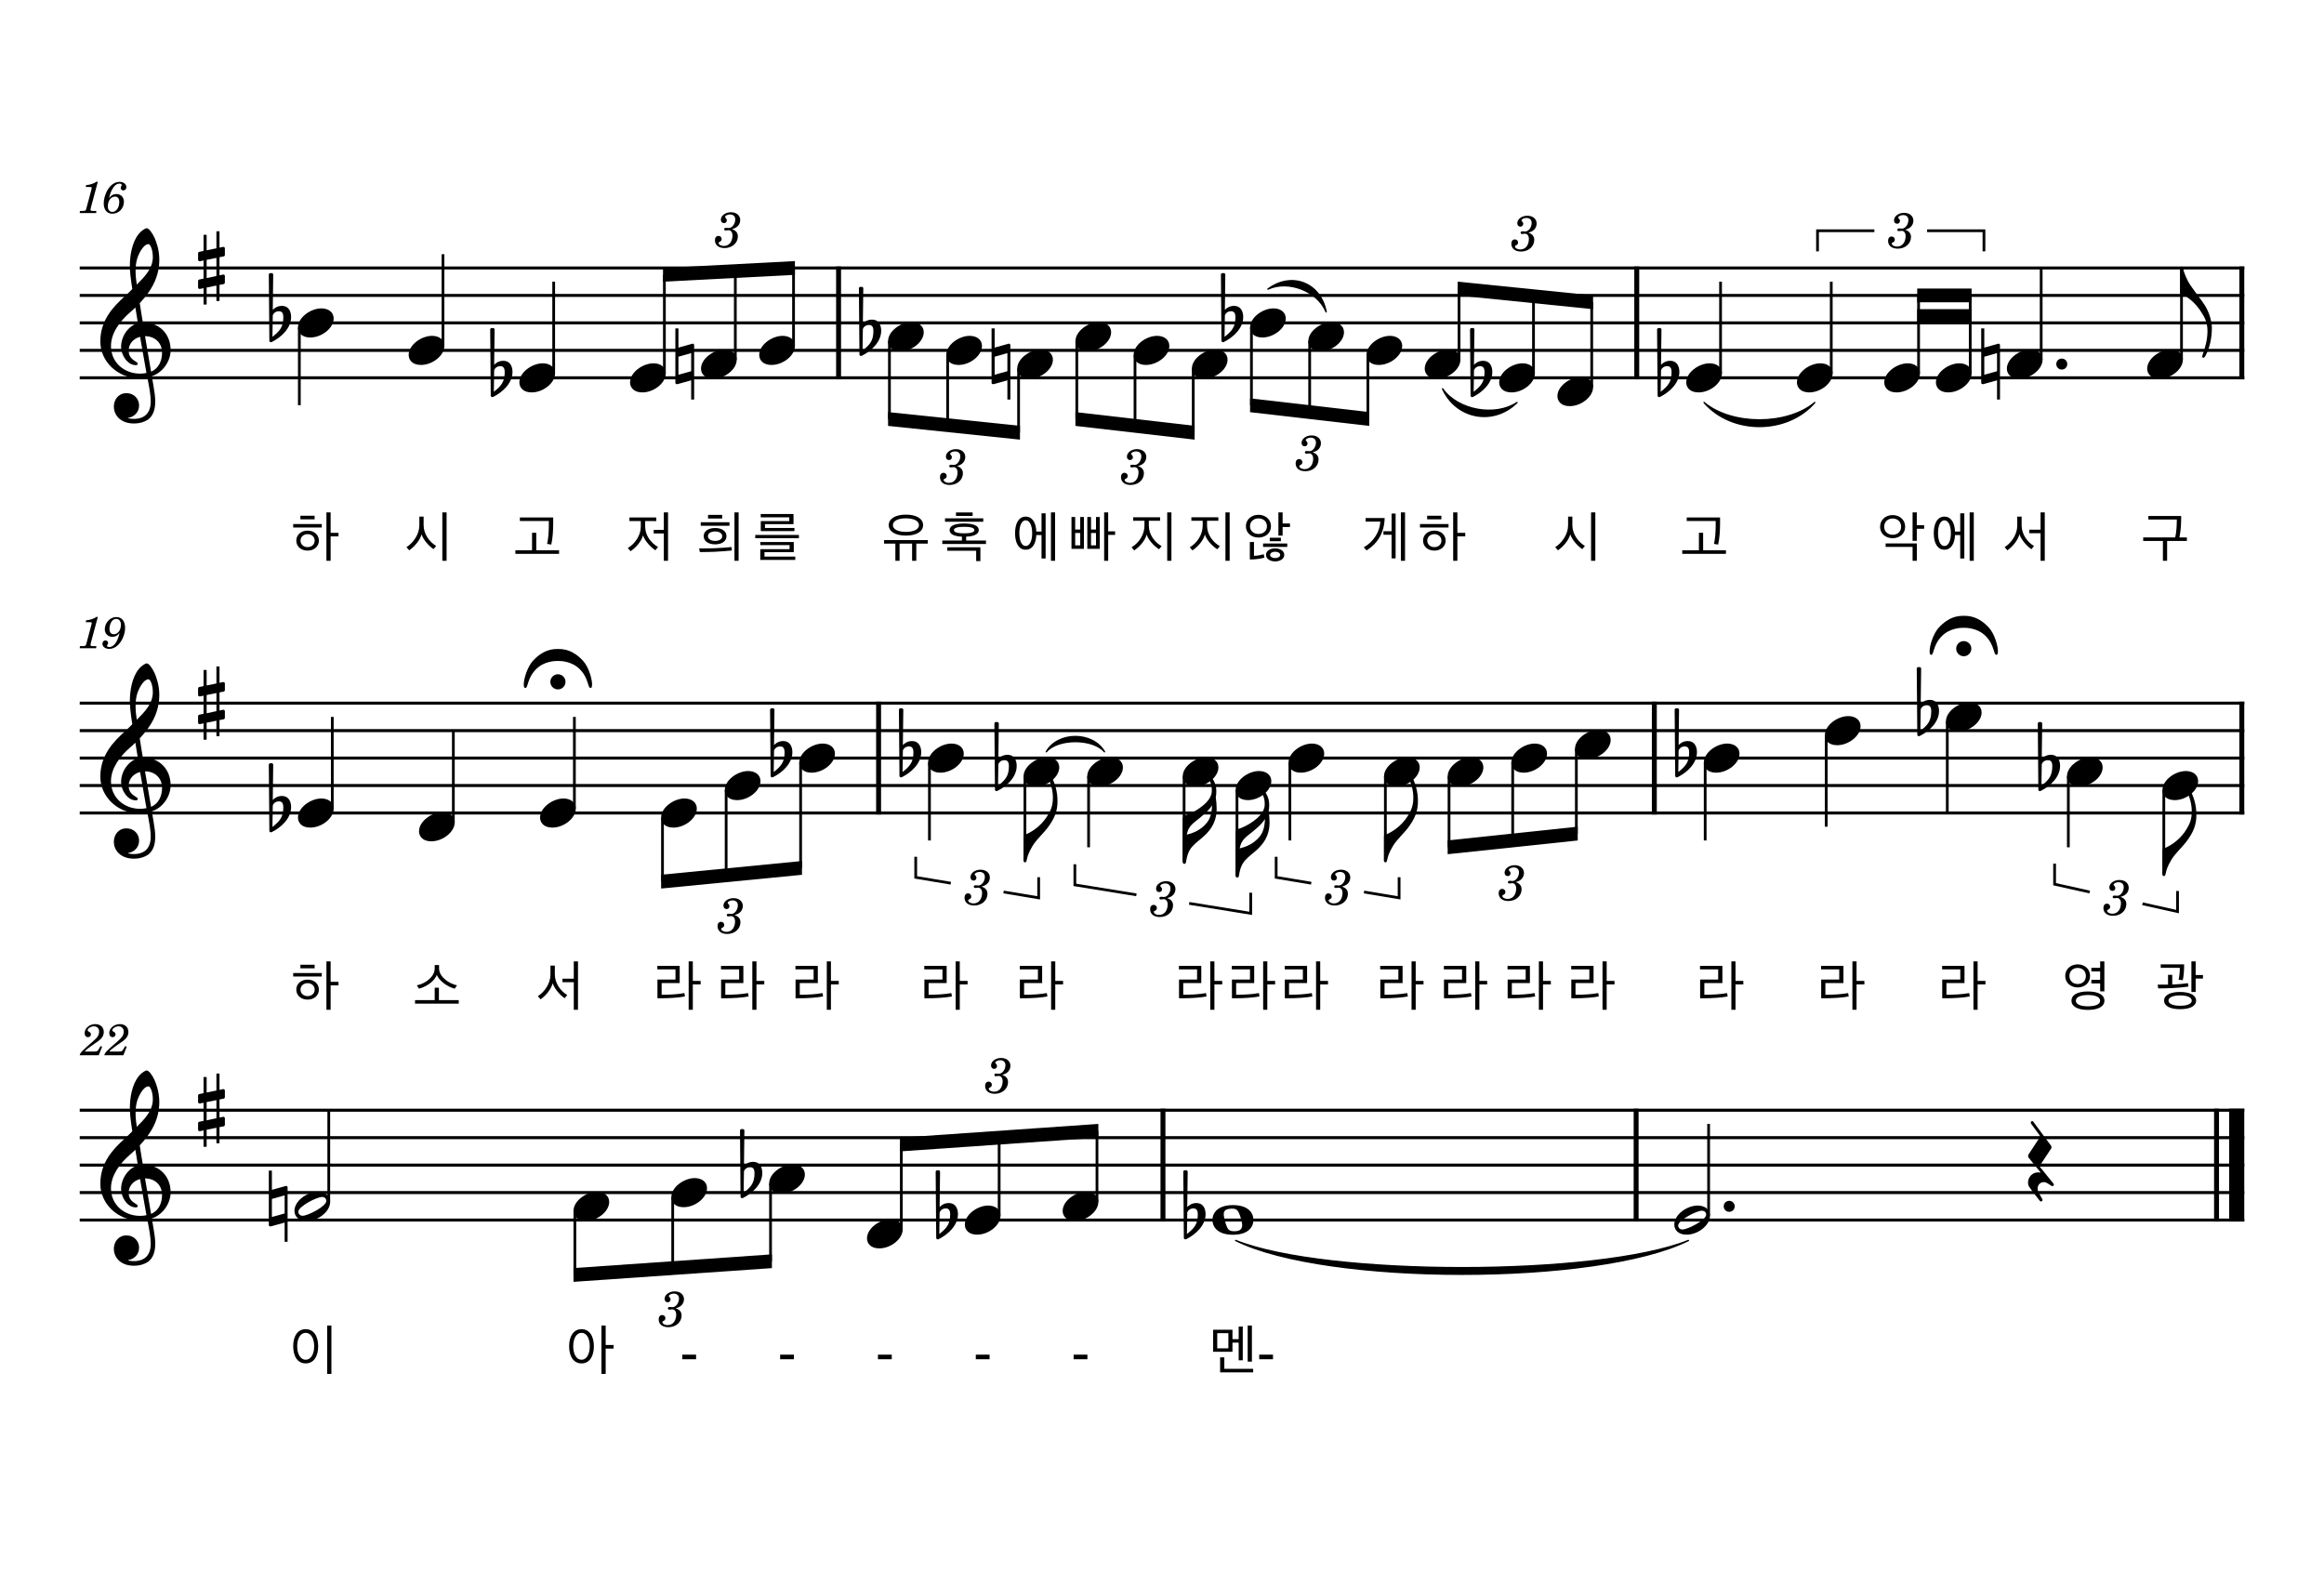 <?xml version="1.0" encoding="UTF-8" standalone="no"?>
<svg width="2098.8px" height="1418.4px" viewBox="0 0 2098.8 1418.4"
 xmlns="http://www.w3.org/2000/svg" xmlns:xlink="http://www.w3.org/1999/xlink" version="1.2" baseProfile="tiny">
<title>전례미사_08주님의_기도(신상옥곡) (3)</title>
<desc>Generated by MuseScore 4.2.1</desc>
<polyline class="StaffLines" fill="none" stroke="#000000" stroke-width="2.73" stroke-linejoin="bevel" points="72,242 2026.8,242"/>
<polyline class="StaffLines" fill="none" stroke="#000000" stroke-width="2.73" stroke-linejoin="bevel" points="72,266.8 2026.8,266.8"/>
<polyline class="StaffLines" fill="none" stroke="#000000" stroke-width="2.73" stroke-linejoin="bevel" points="72,291.6 2026.8,291.6"/>
<polyline class="StaffLines" fill="none" stroke="#000000" stroke-width="2.73" stroke-linejoin="bevel" points="72,316.4 2026.8,316.4"/>
<polyline class="StaffLines" fill="none" stroke="#000000" stroke-width="2.73" stroke-linejoin="bevel" points="72,341.2 2026.8,341.2"/>
<polyline class="StaffLines" fill="none" stroke="#000000" stroke-width="2.73" stroke-linejoin="bevel" points="72,635.017 2026.8,635.017"/>
<polyline class="StaffLines" fill="none" stroke="#000000" stroke-width="2.73" stroke-linejoin="bevel" points="72,659.817 2026.8,659.817"/>
<polyline class="StaffLines" fill="none" stroke="#000000" stroke-width="2.73" stroke-linejoin="bevel" points="72,684.617 2026.8,684.617"/>
<polyline class="StaffLines" fill="none" stroke="#000000" stroke-width="2.73" stroke-linejoin="bevel" points="72,709.417 2026.8,709.417"/>
<polyline class="StaffLines" fill="none" stroke="#000000" stroke-width="2.73" stroke-linejoin="bevel" points="72,734.217 2026.8,734.217"/>
<polyline class="StaffLines" fill="none" stroke="#000000" stroke-width="2.73" stroke-linejoin="bevel" points="72,1002.64 2026.8,1002.64"/>
<polyline class="StaffLines" fill="none" stroke="#000000" stroke-width="2.73" stroke-linejoin="bevel" points="72,1027.44 2026.8,1027.44"/>
<polyline class="StaffLines" fill="none" stroke="#000000" stroke-width="2.73" stroke-linejoin="bevel" points="72,1052.24 2026.8,1052.24"/>
<polyline class="StaffLines" fill="none" stroke="#000000" stroke-width="2.73" stroke-linejoin="bevel" points="72,1077.04 2026.8,1077.04"/>
<polyline class="StaffLines" fill="none" stroke="#000000" stroke-width="2.73" stroke-linejoin="bevel" points="72,1101.84 2026.8,1101.84"/>
<path class="MeasureNumber" d="M88.36,164.08 L87.2,164.08 C85,165.72 80.76,167.12 77.88,167.12 L77.4,168.88 L80.16,168.88 C82.6,168.88 82.88,168.96 82.88,169.68 C82.88,170.04 82.88,170.04 82.48,171.48 L78.2,187.48 C77.68,189.48 77.64,189.6 77.28,189.96 C76.88,190.36 76.04,190.48 73.92,190.52 L72.2,190.52 L72,192.4 L86.8,192.4 L87.04,190.52 L84.88,190.52 C82.28,190.52 81.72,190.32 81.72,189.44 C81.72,189.16 81.88,188.24 82.08,187.48 L88.36,164.08 M98.554,179 C99.234,175.48 100.034,173.28 101.554,170.6 C103.354,167.44 105.514,165.84 107.914,165.84 C109.154,165.84 109.914,166.32 109.914,167.08 C109.914,167.36 109.834,167.52 109.554,168.04 C109.194,168.72 109.034,169.2 109.034,169.8 C109.034,171.08 109.994,171.96 111.354,171.96 C112.994,171.96 114.114,170.76 114.114,168.96 C114.114,166.24 111.554,164.24 107.994,164.24 C99.074,164.24 93.674,175.88 93.674,183.56 C93.674,189.44 96.594,193 101.474,193 C107.474,193 111.914,188.04 111.914,182.16 C111.914,178.08 109.154,175.24 105.154,175.24 C102.354,175.24 100.194,176.44 98.554,179 M103.874,177.56 C106.354,177.56 107.714,179.28 107.714,182.4 C107.714,187.48 105.034,191.36 101.474,191.36 C98.914,191.36 97.394,189.48 97.394,186.28 C97.394,181.28 100.154,177.56 103.874,177.56"/>
<path class="MeasureNumber" d="M90.791,944.757 L89.751,946.597 C88.151,949.357 87.831,949.597 85.791,949.637 L76.511,949.637 C77.471,948.357 79.231,946.877 82.431,944.637 C87.711,940.997 88.071,940.757 89.191,939.877 C92.391,937.397 93.711,935.037 93.711,931.877 C93.711,927.677 90.591,924.877 85.991,924.877 C80.871,924.877 76.431,928.637 76.431,932.997 C76.431,935.237 77.631,936.677 79.551,936.677 C80.991,936.677 82.111,935.597 82.111,934.117 C82.111,933.077 81.591,932.397 80.271,931.677 C79.311,931.197 79.151,930.997 79.151,930.517 C79.151,928.797 82.111,926.877 84.831,926.877 C87.631,926.877 89.511,928.757 89.511,931.557 C89.511,934.557 88.191,936.757 84.591,939.877 C73.951,949.117 72.351,950.797 71.991,953.037 L89.151,953.037 L92.231,945.317 L90.791,944.757 M113.025,944.757 L111.985,946.597 C110.385,949.357 110.065,949.597 108.025,949.637 L98.745,949.637 C99.705,948.357 101.465,946.877 104.665,944.637 C109.945,940.997 110.305,940.757 111.425,939.877 C114.625,937.397 115.945,935.037 115.945,931.877 C115.945,927.677 112.825,924.877 108.225,924.877 C103.105,924.877 98.665,928.637 98.665,932.997 C98.665,935.237 99.865,936.677 101.785,936.677 C103.225,936.677 104.345,935.597 104.345,934.117 C104.345,933.077 103.825,932.397 102.505,931.677 C101.545,931.197 101.385,930.997 101.385,930.517 C101.385,928.797 104.345,926.877 107.065,926.877 C109.865,926.877 111.745,928.757 111.745,931.557 C111.745,934.557 110.425,936.757 106.825,939.877 C96.185,949.117 94.585,950.797 94.225,953.037 L111.385,953.037 L114.465,945.317 L113.025,944.757 "/>
<path class="MeasureNumber" d="M88.36,557.097 L87.2,557.097 C85,558.737 80.76,560.137 77.88,560.137 L77.4,561.897 L80.16,561.897 C82.6,561.897 82.88,561.977 82.88,562.697 C82.88,563.057 82.88,563.057 82.48,564.497 L78.2,580.497 C77.68,582.497 77.64,582.617 77.28,582.977 C76.88,583.377 76.04,583.497 73.92,583.537 L72.2,583.537 L72,585.417 L86.8,585.417 L87.04,583.537 L84.88,583.537 C82.28,583.537 81.72,583.337 81.72,582.457 C81.72,582.177 81.88,581.257 82.08,580.497 L88.36,557.097 M107.954,571.737 C106.954,576.377 104.274,584.337 98.554,584.337 C97.394,584.337 96.634,583.857 96.634,583.137 C96.634,582.857 96.714,582.737 97.034,582.257 C97.434,581.737 97.634,581.257 97.634,580.697 C97.634,579.377 96.594,578.377 95.234,578.377 C93.634,578.377 92.514,579.577 92.514,581.337 C92.514,584.057 95.074,586.017 98.634,586.017 C107.394,586.017 112.994,574.817 112.994,567.217 C112.994,560.977 109.994,557.257 105.034,557.257 C99.074,557.257 94.634,562.737 94.634,568.457 C94.634,572.257 97.554,575.137 101.434,575.137 C104.074,575.137 106.114,574.057 107.954,571.737 M104.994,558.937 C107.554,558.937 109.194,560.977 109.194,564.177 C109.194,569.137 106.474,572.777 102.794,572.777 C100.274,572.777 98.874,571.057 98.874,568.057 C98.874,564.457 100.594,558.937 104.994,558.937"/>
<path class="SlurSegment" stroke="#000000" stroke-width="1.24" stroke-linecap="round" stroke-linejoin="round" fill-rule="evenodd" d="M1538.95,363.52 C1563.95,384.448 1613.93,384.448 1638.92,363.52 C1613.93,392.384 1563.95,392.384 1538.95,363.52"/>
<path class="SlurSegment" stroke="#000000" stroke-width="1.24" stroke-linecap="round" stroke-linejoin="round" fill-rule="evenodd" d="M1302.78,351.12 C1316.58,370.567 1350.2,376.767 1370.03,363.52 C1348.76,384.572 1315.14,378.371 1302.78,351.12"/>
<path class="SlurSegment" stroke="#000000" stroke-width="1.24" stroke-linecap="round" stroke-linejoin="round" fill-rule="evenodd" d="M1145.06,261.096 C1166.47,245.125 1192.76,255.417 1197.63,281.68 C1189.86,262.807 1163.58,252.515 1145.06,261.096"/>
<path class="TieSegment" stroke="#000000" stroke-width="1.24" stroke-linecap="round" stroke-linejoin="round" fill-rule="evenodd" d="M1115.94,1120.29 C1197.71,1153.04 1443.03,1153.04 1524.8,1120.29 C1443.03,1160.97 1197.71,1160.97 1115.94,1120.29"/>
<path class="TieSegment" stroke="#000000" stroke-width="1.24" stroke-linecap="round" stroke-linejoin="round" fill-rule="evenodd" d="M944.913,678.917 C955.419,660.575 986.938,660.575 997.444,678.917 C986.938,666.644 955.419,666.644 944.913,678.917"/>
<polyline class="BarLine" fill="none" stroke="#000000" stroke-width="4.46" stroke-linejoin="bevel" points="1494.02,633.653 1494.02,735.581"/>
<polyline class="BarLine" fill="none" stroke="#000000" stroke-width="4.46" stroke-linejoin="bevel" points="2024.57,633.653 2024.57,735.581"/>
<polyline class="BarLine" fill="none" stroke="#000000" stroke-width="4.46" stroke-linejoin="bevel" points="793.456,633.653 793.456,735.581"/>
<polyline class="BarLine" fill="none" stroke="#000000" stroke-width="4.46" stroke-linejoin="bevel" points="2001.75,1001.27 2001.75,1103.2"/>
<polyline class="BarLine" fill="none" stroke="#000000" stroke-width="13.64" stroke-linejoin="bevel" points="2019.98,1001.27 2019.98,1103.2"/>
<polyline class="BarLine" fill="none" stroke="#000000" stroke-width="4.46" stroke-linejoin="bevel" points="2024.57,240.636 2024.57,342.564"/>
<polyline class="BarLine" fill="none" stroke="#000000" stroke-width="4.46" stroke-linejoin="bevel" points="1478.15,240.636 1478.15,342.564"/>
<polyline class="BarLine" fill="none" stroke="#000000" stroke-width="4.46" stroke-linejoin="bevel" points="1050.27,1001.27 1050.27,1103.2"/>
<polyline class="BarLine" fill="none" stroke="#000000" stroke-width="4.46" stroke-linejoin="bevel" points="757.317,240.636 757.317,342.564"/>
<polyline class="BarLine" fill="none" stroke="#000000" stroke-width="4.46" stroke-linejoin="bevel" points="1477.58,1001.27 1477.58,1103.2"/>
<path class="Accidental" transform="matrix(0.992,0,0,0.992,1512.38,684.617)" d="M12,-15.5 C7,-15.5 4.1,-12.4 3.6,-11.8 L4,-43.9 C4,-44.7 3.4,-45.3 2.6,-45.3 L1.4,-45.3 C0.6,-45.3 0,-44.7 0,-43.9 L0.5,16.2 C0.5,17 1.1,17.6 1.9,17.6 C2.1,17.6 2.5,17.5 2.7,17.4 C11.3,13.1 20.3,4.9 20.3,-5.4 C20.3,-10.6 17.9,-15.5 12,-15.5 M3.3,12.7 L3.6,-6.8 C3.8,-7.7 5.3,-10.6 9.3,-10.6 C12.9,-10.6 13.2,-7.2 13.2,-5.1 C13.2,3.8 9.9,7.5 3.3,12.7"/>
<path class="Accidental" transform="matrix(0.992,0,0,0.992,1731.01,647.417)" d="M12,-15.5 C7,-15.5 4.1,-12.4 3.6,-11.8 L4,-43.9 C4,-44.7 3.4,-45.3 2.6,-45.3 L1.4,-45.3 C0.6,-45.3 0,-44.7 0,-43.9 L0.5,16.2 C0.5,17 1.1,17.6 1.9,17.6 C2.1,17.6 2.5,17.5 2.7,17.4 C11.3,13.1 20.3,4.9 20.3,-5.4 C20.3,-10.6 17.9,-15.5 12,-15.5 M3.3,12.7 L3.6,-6.8 C3.8,-7.7 5.3,-10.6 9.3,-10.6 C12.9,-10.6 13.2,-7.2 13.2,-5.1 C13.2,3.8 9.9,7.5 3.3,12.7"/>
<path class="Accidental" transform="matrix(0.992,0,0,0.992,609.921,328.8)" d="M16.6,-18.3 C16.4,-18.5 16.1,-18.6 15.7,-18.6 L15.5,-18.5 C15.5,-18.5 15.4,-18.5 15.4,-18.5 L2.8,-15 L2.8,-32.5 L0,-32.5 L0,17 C0,18.1 0.9,18.3 1.8,18.3 L14.4,14.8 L14.4,32.3 L17.1,32.3 C17.1,15.7 17.1,-0.1 17.1,-17.2 C17.1,-17.6 16.9,-18.1 16.6,-18.3 M2.8,9.7 L2.8,-6.7 L14.4,-10 L14.4,6.5 L2.8,9.7 "/>
<path class="Accidental" transform="matrix(0.992,0,0,0.992,1840.33,697.017)" d="M12,-15.5 C7,-15.5 4.1,-12.4 3.6,-11.8 L4,-43.9 C4,-44.7 3.4,-45.3 2.6,-45.3 L1.4,-45.3 C0.6,-45.3 0,-44.7 0,-43.9 L0.5,16.2 C0.5,17 1.1,17.6 1.9,17.6 C2.1,17.6 2.5,17.5 2.7,17.4 C11.3,13.1 20.3,4.9 20.3,-5.4 C20.3,-10.6 17.9,-15.5 12,-15.5 M3.3,12.7 L3.6,-6.8 C3.8,-7.7 5.3,-10.6 9.3,-10.6 C12.9,-10.6 13.2,-7.2 13.2,-5.1 C13.2,3.8 9.9,7.5 3.3,12.7"/>
<path class="Accidental" transform="matrix(0.992,0,0,0.992,898.044,697.017)" d="M12,-15.5 C7,-15.5 4.1,-12.4 3.6,-11.8 L4,-43.9 C4,-44.7 3.4,-45.3 2.6,-45.3 L1.4,-45.3 C0.6,-45.3 0,-44.7 0,-43.9 L0.5,16.2 C0.5,17 1.1,17.6 1.9,17.6 C2.1,17.6 2.5,17.5 2.7,17.4 C11.3,13.1 20.3,4.9 20.3,-5.4 C20.3,-10.6 17.9,-15.5 12,-15.5 M3.3,12.7 L3.6,-6.8 C3.8,-7.7 5.3,-10.6 9.3,-10.6 C12.9,-10.6 13.2,-7.2 13.2,-5.1 C13.2,3.8 9.9,7.5 3.3,12.7"/>
<path class="Accidental" transform="matrix(0.992,0,0,0.992,775.669,304)" d="M12,-15.5 C7,-15.5 4.1,-12.4 3.6,-11.8 L4,-43.9 C4,-44.7 3.4,-45.3 2.6,-45.3 L1.4,-45.3 C0.6,-45.3 0,-44.7 0,-43.9 L0.5,16.2 C0.5,17 1.1,17.6 1.9,17.6 C2.1,17.6 2.5,17.5 2.7,17.4 C11.3,13.1 20.3,4.9 20.3,-5.4 C20.3,-10.6 17.9,-15.5 12,-15.5 M3.3,12.7 L3.6,-6.8 C3.8,-7.7 5.3,-10.6 9.3,-10.6 C12.9,-10.6 13.2,-7.2 13.2,-5.1 C13.2,3.8 9.9,7.5 3.3,12.7"/>
<path class="Accidental" transform="matrix(0.992,0,0,0.992,811.808,684.617)" d="M12,-15.5 C7,-15.5 4.1,-12.4 3.6,-11.8 L4,-43.9 C4,-44.7 3.4,-45.3 2.6,-45.3 L1.4,-45.3 C0.6,-45.3 0,-44.7 0,-43.9 L0.5,16.2 C0.5,17 1.1,17.6 1.9,17.6 C2.1,17.6 2.5,17.5 2.7,17.4 C11.3,13.1 20.3,4.9 20.3,-5.4 C20.3,-10.6 17.9,-15.5 12,-15.5 M3.3,12.7 L3.6,-6.8 C3.8,-7.7 5.3,-10.6 9.3,-10.6 C12.9,-10.6 13.2,-7.2 13.2,-5.1 C13.2,3.8 9.9,7.5 3.3,12.7"/>
<path class="Accidental" transform="matrix(0.992,0,0,0.992,1068.63,1101.84)" d="M12,-15.5 C7,-15.5 4.1,-12.4 3.6,-11.8 L4,-43.9 C4,-44.7 3.4,-45.3 2.6,-45.3 L1.4,-45.3 C0.6,-45.3 0,-44.7 0,-43.9 L0.5,16.2 C0.5,17 1.1,17.6 1.9,17.6 C2.1,17.6 2.5,17.5 2.7,17.4 C11.3,13.1 20.3,4.9 20.3,-5.4 C20.3,-10.6 17.9,-15.5 12,-15.5 M3.3,12.7 L3.6,-6.8 C3.8,-7.7 5.3,-10.6 9.3,-10.6 C12.9,-10.6 13.2,-7.2 13.2,-5.1 C13.2,3.8 9.9,7.5 3.3,12.7"/>
<path class="Accidental" transform="matrix(0.992,0,0,0.992,242.764,291.6)" d="M12,-15.5 C7,-15.5 4.1,-12.4 3.6,-11.8 L4,-43.9 C4,-44.7 3.4,-45.3 2.6,-45.3 L1.4,-45.3 C0.6,-45.3 0,-44.7 0,-43.9 L0.5,16.2 C0.5,17 1.1,17.6 1.9,17.6 C2.1,17.6 2.5,17.5 2.7,17.4 C11.3,13.1 20.3,4.9 20.3,-5.4 C20.3,-10.6 17.9,-15.5 12,-15.5 M3.3,12.7 L3.6,-6.8 C3.8,-7.7 5.3,-10.6 9.3,-10.6 C12.9,-10.6 13.2,-7.2 13.2,-5.1 C13.2,3.8 9.9,7.5 3.3,12.7"/>
<path class="Accidental" transform="matrix(0.992,0,0,0.992,695.458,684.617)" d="M12,-15.5 C7,-15.5 4.1,-12.4 3.6,-11.8 L4,-43.9 C4,-44.7 3.4,-45.3 2.6,-45.3 L1.4,-45.3 C0.6,-45.3 0,-44.7 0,-43.9 L0.5,16.2 C0.5,17 1.1,17.6 1.9,17.6 C2.1,17.6 2.5,17.5 2.7,17.4 C11.3,13.1 20.3,4.9 20.3,-5.4 C20.3,-10.6 17.9,-15.5 12,-15.5 M3.3,12.7 L3.6,-6.8 C3.8,-7.7 5.3,-10.6 9.3,-10.6 C12.9,-10.6 13.2,-7.2 13.2,-5.1 C13.2,3.8 9.9,7.5 3.3,12.7"/>
<path class="Accidental" transform="matrix(0.992,0,0,0.992,242.764,734.217)" d="M12,-15.5 C7,-15.5 4.1,-12.4 3.6,-11.8 L4,-43.9 C4,-44.7 3.4,-45.3 2.6,-45.3 L1.4,-45.3 C0.6,-45.3 0,-44.7 0,-43.9 L0.5,16.2 C0.5,17 1.1,17.6 1.9,17.6 C2.1,17.6 2.5,17.5 2.7,17.4 C11.3,13.1 20.3,4.9 20.3,-5.4 C20.3,-10.6 17.9,-15.5 12,-15.5 M3.3,12.7 L3.6,-6.8 C3.8,-7.7 5.3,-10.6 9.3,-10.6 C12.9,-10.6 13.2,-7.2 13.2,-5.1 C13.2,3.8 9.9,7.5 3.3,12.7"/>
<path class="Accidental" transform="matrix(0.992,0,0,0.992,442.704,341.2)" d="M12,-15.5 C7,-15.5 4.1,-12.4 3.6,-11.8 L4,-43.9 C4,-44.7 3.4,-45.3 2.6,-45.3 L1.4,-45.3 C0.6,-45.3 0,-44.7 0,-43.9 L0.5,16.2 C0.5,17 1.1,17.6 1.9,17.6 C2.1,17.6 2.5,17.5 2.7,17.4 C11.3,13.1 20.3,4.9 20.3,-5.4 C20.3,-10.6 17.9,-15.5 12,-15.5 M3.3,12.7 L3.6,-6.8 C3.8,-7.7 5.3,-10.6 9.3,-10.6 C12.9,-10.6 13.2,-7.2 13.2,-5.1 C13.2,3.8 9.9,7.5 3.3,12.7"/>
<path class="Accidental" transform="matrix(0.992,0,0,0.992,242.764,1089.44)" d="M16.6,-18.3 C16.4,-18.5 16.1,-18.6 15.7,-18.6 L15.5,-18.5 C15.5,-18.5 15.4,-18.5 15.4,-18.5 L2.8,-15 L2.8,-32.5 L0,-32.5 L0,17 C0,18.1 0.9,18.3 1.8,18.3 L14.4,14.8 L14.4,32.3 L17.1,32.3 C17.1,15.7 17.1,-0.1 17.1,-17.2 C17.1,-17.6 16.9,-18.1 16.6,-18.3 M2.8,9.7 L2.8,-6.7 L14.4,-10 L14.4,6.5 L2.8,9.7 "/>
<path class="Accidental" transform="matrix(0.992,0,0,0.992,1789.23,328.8)" d="M16.6,-18.3 C16.4,-18.5 16.1,-18.6 15.7,-18.6 L15.5,-18.5 C15.5,-18.5 15.4,-18.5 15.4,-18.5 L2.8,-15 L2.8,-32.5 L0,-32.5 L0,17 C0,18.1 0.9,18.3 1.8,18.3 L14.4,14.8 L14.4,32.3 L17.1,32.3 C17.1,15.7 17.1,-0.1 17.1,-17.2 C17.1,-17.6 16.9,-18.1 16.6,-18.3 M2.8,9.7 L2.8,-6.7 L14.4,-10 L14.4,6.5 L2.8,9.7 "/>
<path class="Accidental" transform="matrix(0.992,0,0,0.992,895.49,328.8)" d="M16.6,-18.3 C16.4,-18.5 16.1,-18.6 15.7,-18.6 L15.5,-18.5 C15.5,-18.5 15.4,-18.5 15.4,-18.5 L2.8,-15 L2.8,-32.5 L0,-32.5 L0,17 C0,18.1 0.9,18.3 1.8,18.3 L14.4,14.8 L14.4,32.3 L17.1,32.3 C17.1,15.7 17.1,-0.1 17.1,-17.2 C17.1,-17.6 16.9,-18.1 16.6,-18.3 M2.8,9.7 L2.8,-6.7 L14.4,-10 L14.4,6.5 L2.8,9.7 "/>
<path class="Accidental" transform="matrix(0.992,0,0,0.992,1496.5,341.2)" d="M12,-15.5 C7,-15.5 4.1,-12.4 3.6,-11.8 L4,-43.9 C4,-44.7 3.4,-45.3 2.6,-45.3 L1.4,-45.3 C0.6,-45.3 0,-44.7 0,-43.9 L0.5,16.2 C0.5,17 1.1,17.6 1.9,17.6 C2.1,17.6 2.5,17.5 2.7,17.4 C11.3,13.1 20.3,4.9 20.3,-5.4 C20.3,-10.6 17.9,-15.5 12,-15.5 M3.3,12.7 L3.6,-6.8 C3.8,-7.7 5.3,-10.6 9.3,-10.6 C12.9,-10.6 13.2,-7.2 13.2,-5.1 C13.2,3.8 9.9,7.5 3.3,12.7"/>
<path class="Accidental" transform="matrix(0.992,0,0,0.992,1327.58,341.2)" d="M12,-15.5 C7,-15.5 4.1,-12.4 3.6,-11.8 L4,-43.9 C4,-44.7 3.4,-45.3 2.6,-45.3 L1.4,-45.3 C0.6,-45.3 0,-44.7 0,-43.9 L0.5,16.2 C0.5,17 1.1,17.6 1.9,17.6 C2.1,17.6 2.5,17.5 2.7,17.4 C11.3,13.1 20.3,4.9 20.3,-5.4 C20.3,-10.6 17.9,-15.5 12,-15.5 M3.3,12.7 L3.6,-6.8 C3.8,-7.7 5.3,-10.6 9.3,-10.6 C12.9,-10.6 13.2,-7.2 13.2,-5.1 C13.2,3.8 9.9,7.5 3.3,12.7"/>
<path class="Accidental" transform="matrix(0.992,0,0,0.992,668.297,1064.64)" d="M12,-15.5 C7,-15.5 4.1,-12.4 3.6,-11.8 L4,-43.9 C4,-44.7 3.4,-45.3 2.6,-45.3 L1.4,-45.3 C0.6,-45.3 0,-44.7 0,-43.9 L0.5,16.2 C0.5,17 1.1,17.6 1.9,17.6 C2.1,17.6 2.5,17.5 2.7,17.4 C11.3,13.1 20.3,4.9 20.3,-5.4 C20.3,-10.6 17.9,-15.5 12,-15.5 M3.3,12.7 L3.6,-6.8 C3.8,-7.7 5.3,-10.6 9.3,-10.6 C12.9,-10.6 13.2,-7.2 13.2,-5.1 C13.2,3.8 9.9,7.5 3.3,12.7"/>
<path class="Accidental" transform="matrix(0.992,0,0,0.992,1102.61,291.6)" d="M12,-15.5 C7,-15.5 4.1,-12.4 3.6,-11.8 L4,-43.9 C4,-44.7 3.4,-45.3 2.6,-45.3 L1.4,-45.3 C0.6,-45.3 0,-44.7 0,-43.9 L0.5,16.2 C0.5,17 1.1,17.6 1.9,17.6 C2.1,17.6 2.5,17.5 2.7,17.4 C11.3,13.1 20.3,4.9 20.3,-5.4 C20.3,-10.6 17.9,-15.5 12,-15.5 M3.3,12.7 L3.6,-6.8 C3.8,-7.7 5.3,-10.6 9.3,-10.6 C12.9,-10.6 13.2,-7.2 13.2,-5.1 C13.2,3.8 9.9,7.5 3.3,12.7"/>
<path class="Accidental" transform="matrix(0.992,0,0,0.992,845.003,1101.84)" d="M12,-15.5 C7,-15.5 4.1,-12.4 3.6,-11.8 L4,-43.9 C4,-44.7 3.4,-45.3 2.6,-45.3 L1.4,-45.3 C0.6,-45.3 0,-44.7 0,-43.9 L0.5,16.2 C0.5,17 1.1,17.6 1.9,17.6 C2.1,17.6 2.5,17.5 2.7,17.4 C11.3,13.1 20.3,4.9 20.3,-5.4 C20.3,-10.6 17.9,-15.5 12,-15.5 M3.3,12.7 L3.6,-6.8 C3.8,-7.7 5.3,-10.6 9.3,-10.6 C12.9,-10.6 13.2,-7.2 13.2,-5.1 C13.2,3.8 9.9,7.5 3.3,12.7"/>
<polyline class="Stem" fill="none" stroke="#000000" stroke-width="2.48" stroke-linejoin="bevel" points="990.682,1085.47 990.682,1021.32"/>
<polyline class="Stem" fill="none" stroke="#000000" stroke-width="2.48" stroke-linejoin="bevel" points="1025.03,320.567 1025.03,384.6"/>
<polyline class="Stem" fill="none" stroke="#000000" stroke-width="2.48" stroke-linejoin="bevel" points="1539.95,688.784 1539.95,759.017"/>
<polyline class="Stem" fill="none" stroke="#000000" stroke-width="2.48" stroke-linejoin="bevel" points="1649.27,663.983 1649.27,746.617"/>
<polyline class="Stem" fill="none" stroke="#000000" stroke-width="2.48" stroke-linejoin="bevel" points="1077.61,332.967 1077.61,390.658"/>
<polyline class="Stem" fill="none" stroke="#000000" stroke-width="2.48" stroke-linejoin="bevel" points="1423.6,676.384 1423.6,752.948"/>
<polyline class="Stem" fill="none" stroke="#000000" stroke-width="2.48" stroke-linejoin="bevel" points="1366.11,688.784 1366.11,759.017"/>
<polyline class="Stem" fill="none" stroke="#000000" stroke-width="2.48" stroke-linejoin="bevel" points="1130.18,295.767 1130.18,366.143"/>
<polyline class="Stem" fill="none" stroke="#000000" stroke-width="2.48" stroke-linejoin="bevel" points="1758.59,651.583 1758.59,734.217"/>
<polyline class="Stem" fill="none" stroke="#000000" stroke-width="2.48" stroke-linejoin="bevel" points="1308.62,701.184 1308.62,765.086"/>
<polyline class="Stem" fill="none" stroke="#000000" stroke-width="2.48" stroke-linejoin="bevel" points="716.644,312.432 716.644,242.065"/>
<polyline class="Stem" fill="none" stroke="#000000" stroke-width="2.48" stroke-linejoin="bevel" points="902.33,1097.87 902.33,1027.44"/>
<polyline class="Stem" fill="none" stroke="#000000" stroke-width="2.48" stroke-linejoin="bevel" points="1251.13,701.184 1251.13,777.518"/>
<polyline class="Stem" fill="none" stroke="#000000" stroke-width="2.48" stroke-linejoin="bevel" points="1182.76,308.167 1182.76,372.2"/>
<polyline class="Stem" fill="none" stroke="#000000" stroke-width="2.48" stroke-linejoin="bevel" points="1867.91,701.184 1867.91,765.217"/>
<polyline class="Stem" fill="none" stroke="#000000" stroke-width="2.48" stroke-linejoin="bevel" points="1235.33,320.567 1235.33,378.258"/>
<polyline class="Stem" fill="none" stroke="#000000" stroke-width="2.48" stroke-linejoin="bevel" points="1164.89,688.784 1164.89,759.017"/>
<polyline class="Stem" fill="none" stroke="#000000" stroke-width="2.48" stroke-linejoin="bevel" points="1117.12,713.584 1117.12,790.91"/>
<polyline class="Stem" fill="none" stroke="#000000" stroke-width="2.48" stroke-linejoin="bevel" points="1317.66,324.832 1317.66,260.726"/>
<polyline class="Stem" fill="none" stroke="#000000" stroke-width="2.48" stroke-linejoin="bevel" points="803.243,308.167 803.243,378.529"/>
<polyline class="Stem" fill="none" stroke="#000000" stroke-width="2.48" stroke-linejoin="bevel" points="1069.35,701.184 1069.35,778.51"/>
<polyline class="Stem" fill="none" stroke="#000000" stroke-width="2.48" stroke-linejoin="bevel" points="813.977,1110.27 813.977,1033.55"/>
<polyline class="Stem" fill="none" stroke="#000000" stroke-width="2.48" stroke-linejoin="bevel" points="983.109,701.184 983.109,765.217"/>
<polyline class="Stem" fill="none" stroke="#000000" stroke-width="2.48" stroke-linejoin="bevel" points="1384.9,337.232 1384.9,267.544"/>
<polyline class="Stem" fill="none" stroke="#000000" stroke-width="2.48" stroke-linejoin="bevel" points="1954.14,713.584 1954.14,789.918"/>
<polyline class="Stem" fill="none" stroke="#000000" stroke-width="2.48" stroke-linejoin="bevel" points="972.461,308.167 972.461,378.543"/>
<polyline class="Stem" fill="none" stroke="#000000" stroke-width="2.48" stroke-linejoin="bevel" points="1437.48,349.632 1437.48,272.875"/>
<polyline class="Stem" fill="none" stroke="#000000" stroke-width="2.48" stroke-linejoin="bevel" points="925.619,701.184 925.619,777.518"/>
<polyline class="Stem" fill="none" stroke="#000000" stroke-width="2.48" stroke-linejoin="bevel" points="270.338,295.767 270.338,366"/>
<polyline class="Stem" fill="none" stroke="#000000" stroke-width="2.48" stroke-linejoin="bevel" points="1543.05,1097.87 1543.05,1015.04"/>
<polyline class="Stem" fill="none" stroke="#000000" stroke-width="2.48" stroke-linejoin="bevel" points="839.383,688.784 839.383,759.017"/>
<polyline class="Stem" fill="none" stroke="#000000" stroke-width="2.48" stroke-linejoin="bevel" points="1553.83,337.232 1553.83,254.4"/>
<polyline class="Stem" fill="none" stroke="#000000" stroke-width="2.48" stroke-linejoin="bevel" points="400.061,312.432 400.061,229.6"/>
<polyline class="Stem" fill="none" stroke="#000000" stroke-width="2.48" stroke-linejoin="bevel" points="664.07,324.832 664.07,244.801"/>
<polyline class="Stem" fill="none" stroke="#000000" stroke-width="2.48" stroke-linejoin="bevel" points="695.872,1068.8 695.872,1139.12"/>
<polyline class="Stem" fill="none" stroke="#000000" stroke-width="2.48" stroke-linejoin="bevel" points="1653.8,337.232 1653.8,254.4"/>
<polyline class="Stem" fill="none" stroke="#000000" stroke-width="2.48" stroke-linejoin="bevel" points="855.817,320.567 855.817,384.002"/>
<polyline class="Stem" fill="none" stroke="#000000" stroke-width="2.48" stroke-linejoin="bevel" points="723.032,688.784 723.032,783.938"/>
<polyline class="Stem" fill="none" stroke="#000000" stroke-width="2.48" stroke-linejoin="bevel" points="1732.66,337.232 1732.66,266.8"/>
<polyline class="Stem" fill="none" stroke="#000000" stroke-width="2.48" stroke-linejoin="bevel" points="655.785,713.584 655.785,790.493"/>
<polyline class="Stem" fill="none" stroke="#000000" stroke-width="2.48" stroke-linejoin="bevel" points="500.031,337.232 500.031,254.4"/>
<polyline class="Stem" fill="none" stroke="#000000" stroke-width="2.48" stroke-linejoin="bevel" points="607.519,1081.2 607.519,1145.24"/>
<polyline class="Stem" fill="none" stroke="#000000" stroke-width="2.48" stroke-linejoin="bevel" points="1779.31,337.232 1779.31,266.8"/>
<polyline class="Stem" fill="none" stroke="#000000" stroke-width="2.48" stroke-linejoin="bevel" points="598.295,738.384 598.295,796.096"/>
<polyline class="Stem" fill="none" stroke="#000000" stroke-width="2.48" stroke-linejoin="bevel" points="518.728,730.249 518.728,647.417"/>
<polyline class="Stem" fill="none" stroke="#000000" stroke-width="2.48" stroke-linejoin="bevel" points="1843.38,324.832 1843.38,242"/>
<polyline class="Stem" fill="none" stroke="#000000" stroke-width="2.48" stroke-linejoin="bevel" points="296.913,1085.47 296.913,1002.64"/>
<polyline class="Stem" fill="none" stroke="#000000" stroke-width="2.48" stroke-linejoin="bevel" points="409.409,742.649 409.409,659.817"/>
<polyline class="Stem" fill="none" stroke="#000000" stroke-width="2.48" stroke-linejoin="bevel" points="300.091,730.249 300.091,647.417"/>
<polyline class="Stem" fill="none" stroke="#000000" stroke-width="2.48" stroke-linejoin="bevel" points="519.166,1093.6 519.166,1151.35"/>
<polyline class="Stem" fill="none" stroke="#000000" stroke-width="2.48" stroke-linejoin="bevel" points="600.001,337.232 600.001,248.136"/>
<polyline class="Stem" fill="none" stroke="#000000" stroke-width="2.48" stroke-linejoin="bevel" points="1970.11,324.832 1970.11,242.199"/>
<polyline class="Stem" fill="none" stroke="#000000" stroke-width="2.48" stroke-linejoin="bevel" points="919.887,332.967 919.887,390.671"/>
<path class="Note" transform="matrix(0.992,0,0,0.992,1939.12,328.8)" d="M0,4.2 C0,8.5 3.1,13.3 11.2,13.3 C21.6,13.3 32.5,4.8 32.5,-4 C32.5,-9.9 27.5,-13.2 21.3,-13.2 C11.6,-13.2 0,-5 0,4.2"/>
<path class="Note" transform="matrix(0.992,0,0,0.992,1538.71,684.617)" d="M0,4.2 C0,8.5 3.1,13.3 11.2,13.3 C21.6,13.3 32.5,4.8 32.5,-4 C32.5,-9.9 27.5,-13.2 21.3,-13.2 C11.6,-13.2 0,-5 0,4.2"/>
<path class="Note" transform="matrix(0.992,0,0,0.992,569.009,341.2)" d="M0,4.2 C0,8.5 3.1,13.3 11.2,13.3 C21.6,13.3 32.5,4.8 32.5,-4 C32.5,-9.9 27.5,-13.2 21.3,-13.2 C11.6,-13.2 0,-5 0,4.2"/>
<path class="Note" transform="matrix(0.992,0,0,0.992,1023.79,316.4)" d="M0,4.2 C0,8.5 3.1,13.3 11.2,13.3 C21.6,13.3 32.5,4.8 32.5,-4 C32.5,-9.9 27.5,-13.2 21.3,-13.2 C11.6,-13.2 0,-5 0,4.2"/>
<path class="Note" transform="matrix(0.992,0,0,0.992,959.69,1089.44)" d="M0,4.2 C0,8.5 3.1,13.3 11.2,13.3 C21.6,13.3 32.5,4.8 32.5,-4 C32.5,-9.9 27.5,-13.2 21.3,-13.2 C11.6,-13.2 0,-5 0,4.2"/>
<path class="Note" transform="matrix(0.992,0,0,0.992,633.078,328.8)" d="M0,4.2 C0,8.5 3.1,13.3 11.2,13.3 C21.6,13.3 32.5,4.8 32.5,-4 C32.5,-9.9 27.5,-13.2 21.3,-13.2 C11.6,-13.2 0,-5 0,4.2"/>
<path class="Note" transform="matrix(0.992,0,0,0.992,469.039,341.2)" d="M0,4.2 C0,8.5 3.1,13.3 11.2,13.3 C21.6,13.3 32.5,4.8 32.5,-4 C32.5,-9.9 27.5,-13.2 21.3,-13.2 C11.6,-13.2 0,-5 0,4.2"/>
<path class="Note" transform="matrix(0.992,0,0,0.992,1422.36,672.217)" d="M0,4.2 C0,8.5 3.1,13.3 11.2,13.3 C21.6,13.3 32.5,4.8 32.5,-4 C32.5,-9.9 27.5,-13.2 21.3,-13.2 C11.6,-13.2 0,-5 0,4.2"/>
<path class="Note" transform="matrix(0.992,0,0,0.992,1076.37,328.8)" d="M0,4.2 C0,8.5 3.1,13.3 11.2,13.3 C21.6,13.3 32.5,4.8 32.5,-4 C32.5,-9.9 27.5,-13.2 21.3,-13.2 C11.6,-13.2 0,-5 0,4.2"/>
<path class="Note" transform="matrix(0.992,0,0,0.992,517.926,1089.44)" d="M0,4.2 C0,8.5 3.1,13.3 11.2,13.3 C21.6,13.3 32.5,4.8 32.5,-4 C32.5,-9.9 27.5,-13.2 21.3,-13.2 C11.6,-13.2 0,-5 0,4.2"/>
<path class="Note" transform="matrix(0.992,0,0,0.992,269.098,734.217)" d="M0,4.2 C0,8.5 3.1,13.3 11.2,13.3 C21.6,13.3 32.5,4.8 32.5,-4 C32.5,-9.9 27.5,-13.2 21.3,-13.2 C11.6,-13.2 0,-5 0,4.2"/>
<path class="Note" transform="matrix(0.992,0,0,0.992,854.577,316.4)" d="M0,4.2 C0,8.5 3.1,13.3 11.2,13.3 C21.6,13.3 32.5,4.8 32.5,-4 C32.5,-9.9 27.5,-13.2 21.3,-13.2 C11.6,-13.2 0,-5 0,4.2"/>
<path class="Note" transform="matrix(0.992,0,0,0.992,265.921,1089.44)" d="M21.3,-13.2 C11.6,-13.2 0,-5.1 0,4.2 C0,8.5 3.1,13.3 11.2,13.3 C21.6,13.3 32.5,4.8 32.5,-4 C32.5,-9.9 27.5,-13.2 21.3,-13.2 M7.5,8.6 C4.2,8.6 3.5,5.9 3.5,5 C3.5,0.1 20.3,-8.5 25,-8.5 C27.4,-8.5 29,-7.1 29,-4.9 C29,0.1 12.1,8.6 7.5,8.6"/>
<path class="Note" transform="matrix(0.992,0,0,0.992,918.647,328.8)" d="M0,4.2 C0,8.5 3.1,13.3 11.2,13.3 C21.6,13.3 32.5,4.8 32.5,-4 C32.5,-9.9 27.5,-13.2 21.3,-13.2 C11.6,-13.2 0,-5 0,4.2"/>
<path class="Note" transform="matrix(0.992,0,0,0.992,378.417,746.617)" d="M0,4.2 C0,8.5 3.1,13.3 11.2,13.3 C21.6,13.3 32.5,4.8 32.5,-4 C32.5,-9.9 27.5,-13.2 21.3,-13.2 C11.6,-13.2 0,-5 0,4.2"/>
<path class="Note" transform="matrix(0.992,0,0,0.992,1812.39,328.8)" d="M0,4.2 C0,8.5 3.1,13.3 11.2,13.3 C21.6,13.3 32.5,4.8 32.5,-4 C32.5,-9.9 27.5,-13.2 21.3,-13.2 C11.6,-13.2 0,-5 0,4.2"/>
<path class="Note" transform="matrix(0.992,0,0,0.992,1648.03,659.817)" d="M0,4.2 C0,8.5 3.1,13.3 11.2,13.3 C21.6,13.3 32.5,4.8 32.5,-4 C32.5,-9.9 27.5,-13.2 21.3,-13.2 C11.6,-13.2 0,-5 0,4.2"/>
<path class="Note" transform="matrix(0.992,0,0,0.992,487.736,734.217)" d="M0,4.2 C0,8.5 3.1,13.3 11.2,13.3 C21.6,13.3 32.5,4.8 32.5,-4 C32.5,-9.9 27.5,-13.2 21.3,-13.2 C11.6,-13.2 0,-5 0,4.2"/>
<path class="Note" transform="matrix(0.992,0,0,0.992,1364.87,684.617)" d="M0,4.2 C0,8.5 3.1,13.3 11.2,13.3 C21.6,13.3 32.5,4.8 32.5,-4 C32.5,-9.9 27.5,-13.2 21.3,-13.2 C11.6,-13.2 0,-5 0,4.2"/>
<path class="Note" transform="matrix(0.992,0,0,0.992,871.337,1101.84)" d="M0,4.2 C0,8.5 3.1,13.3 11.2,13.3 C21.6,13.3 32.5,4.8 32.5,-4 C32.5,-9.9 27.5,-13.2 21.3,-13.2 C11.6,-13.2 0,-5 0,4.2"/>
<path class="Note" transform="matrix(0.992,0,0,0.992,685.652,316.4)" d="M0,4.2 C0,8.5 3.1,13.3 11.2,13.3 C21.6,13.3 32.5,4.8 32.5,-4 C32.5,-9.9 27.5,-13.2 21.3,-13.2 C11.6,-13.2 0,-5 0,4.2"/>
<path class="Note" transform="matrix(0.992,0,0,0.992,597.055,734.217)" d="M0,4.2 C0,8.5 3.1,13.3 11.2,13.3 C21.6,13.3 32.5,4.8 32.5,-4 C32.5,-9.9 27.5,-13.2 21.3,-13.2 C11.6,-13.2 0,-5 0,4.2"/>
<path class="Note" transform="matrix(0.992,0,0,0.992,1128.94,291.6)" d="M0,4.2 C0,8.5 3.1,13.3 11.2,13.3 C21.6,13.3 32.5,4.8 32.5,-4 C32.5,-9.9 27.5,-13.2 21.3,-13.2 C11.6,-13.2 0,-5 0,4.2"/>
<path class="Note" transform="matrix(0.992,0,0,0.992,1757.35,647.417)" d="M0,4.2 C0,8.5 3.1,13.3 11.2,13.3 C21.6,13.3 32.5,4.8 32.5,-4 C32.5,-9.9 27.5,-13.2 21.3,-13.2 C11.6,-13.2 0,-5 0,4.2"/>
<path class="Note" transform="matrix(0.992,0,0,0.992,1307.38,697.017)" d="M0,4.2 C0,8.5 3.1,13.3 11.2,13.3 C21.6,13.3 32.5,4.8 32.5,-4 C32.5,-9.9 27.5,-13.2 21.3,-13.2 C11.6,-13.2 0,-5 0,4.2"/>
<path class="Note" transform="matrix(0.992,0,0,0.992,1701.67,341.2)" d="M0,4.2 C0,8.5 3.1,13.3 11.2,13.3 C21.6,13.3 32.5,4.8 32.5,-4 C32.5,-9.9 27.5,-13.2 21.3,-13.2 C11.6,-13.2 0,-5 0,4.2"/>
<path class="Note" transform="matrix(0.992,0,0,0.992,654.545,709.417)" d="M0,4.2 C0,8.5 3.1,13.3 11.2,13.3 C21.6,13.3 32.5,4.8 32.5,-4 C32.5,-9.9 27.5,-13.2 21.3,-13.2 C11.6,-13.2 0,-5 0,4.2"/>
<path class="Note" transform="matrix(0.992,0,0,0.992,369.068,316.4)" d="M0,4.2 C0,8.5 3.1,13.3 11.2,13.3 C21.6,13.3 32.5,4.8 32.5,-4 C32.5,-9.9 27.5,-13.2 21.3,-13.2 C11.6,-13.2 0,-5 0,4.2"/>
<path class="Note" transform="matrix(0.992,0,0,0.992,606.279,1077.04)" d="M0,4.2 C0,8.5 3.1,13.3 11.2,13.3 C21.6,13.3 32.5,4.8 32.5,-4 C32.5,-9.9 27.5,-13.2 21.3,-13.2 C11.6,-13.2 0,-5 0,4.2"/>
<path class="Note" transform="matrix(0.992,0,0,0.992,721.792,684.617)" d="M0,4.2 C0,8.5 3.1,13.3 11.2,13.3 C21.6,13.3 32.5,4.8 32.5,-4 C32.5,-9.9 27.5,-13.2 21.3,-13.2 C11.6,-13.2 0,-5 0,4.2"/>
<path class="Note" transform="matrix(0.992,0,0,0.992,1622.81,341.2)" d="M0,4.2 C0,8.5 3.1,13.3 11.2,13.3 C21.6,13.3 32.5,4.8 32.5,-4 C32.5,-9.9 27.5,-13.2 21.3,-13.2 C11.6,-13.2 0,-5 0,4.2"/>
<path class="Note" transform="matrix(0.992,0,0,0.992,1522.84,341.2)" d="M0,4.2 C0,8.5 3.1,13.3 11.2,13.3 C21.6,13.3 32.5,4.8 32.5,-4 C32.5,-9.9 27.5,-13.2 21.3,-13.2 C11.6,-13.2 0,-5 0,4.2"/>
<path class="Note" transform="matrix(0.992,0,0,0.992,1094.96,1101.84)" d="M18.7,-13.6 C4.9,-13.6 0,-6.6 0,-0.1 C0,6.4 4.9,13.4 18.7,13.4 C32.5,13.4 37.3,6.4 37.3,-0.1 C37.3,-6.6 32.5,-13.6 18.7,-13.6 M19.5,10.2 C16.7,10.2 14.8,9.4 13.5,6.9 C12.2,4.4 10.4,-2.1 10.3,-4.7 C10.1,-7.4 11.1,-9 13.5,-9.8 C14.7,-10.2 16.3,-10.4 17.9,-10.4 C20.6,-10.4 22.4,-9.8 23.8,-7.1 C25.2,-4.5 27.1,2 27.1,4.5 C27.1,9.4 23.5,10.2 19.5,10.2"/>
<path class="Note" transform="matrix(0.992,0,0,0.992,269.098,291.6)" d="M0,4.2 C0,8.5 3.1,13.3 11.2,13.3 C21.6,13.3 32.5,4.8 32.5,-4 C32.5,-9.9 27.5,-13.2 21.3,-13.2 C11.6,-13.2 0,-5 0,4.2"/>
<path class="Note" transform="matrix(0.992,0,0,0.992,1512.06,1101.84)" d="M21.3,-13.2 C11.6,-13.2 0,-5.1 0,4.2 C0,8.5 3.1,13.3 11.2,13.3 C21.6,13.3 32.5,4.8 32.5,-4 C32.5,-9.9 27.5,-13.2 21.3,-13.2 M7.5,8.6 C4.2,8.6 3.5,5.9 3.5,5 C3.5,0.1 20.3,-8.5 25,-8.5 C27.4,-8.5 29,-7.1 29,-4.9 C29,0.1 12.1,8.6 7.5,8.6"/>
<path class="Note" transform="matrix(0.992,0,0,0.992,838.143,684.617)" d="M0,4.2 C0,8.5 3.1,13.3 11.2,13.3 C21.6,13.3 32.5,4.8 32.5,-4 C32.5,-9.9 27.5,-13.2 21.3,-13.2 C11.6,-13.2 0,-5 0,4.2"/>
<path class="Note" transform="matrix(0.992,0,0,0.992,1249.89,697.017)" d="M0,4.2 C0,8.5 3.1,13.3 11.2,13.3 C21.6,13.3 32.5,4.8 32.5,-4 C32.5,-9.9 27.5,-13.2 21.3,-13.2 C11.6,-13.2 0,-5 0,4.2"/>
<path class="Note" transform="matrix(0.992,0,0,0.992,694.632,1064.64)" d="M0,4.2 C0,8.5 3.1,13.3 11.2,13.3 C21.6,13.3 32.5,4.8 32.5,-4 C32.5,-9.9 27.5,-13.2 21.3,-13.2 C11.6,-13.2 0,-5 0,4.2"/>
<path class="Note" transform="matrix(0.992,0,0,0.992,1952.9,709.417)" d="M0,4.2 C0,8.5 3.1,13.3 11.2,13.3 C21.6,13.3 32.5,4.8 32.5,-4 C32.5,-9.9 27.5,-13.2 21.3,-13.2 C11.6,-13.2 0,-5 0,4.2"/>
<path class="Note" transform="matrix(0.992,0,0,0.992,1748.32,341.2)" d="M0,4.2 C0,8.5 3.1,13.3 11.2,13.3 C21.6,13.3 32.5,4.8 32.5,-4 C32.5,-9.9 27.5,-13.2 21.3,-13.2 C11.6,-13.2 0,-5 0,4.2"/>
<path class="Note" transform="matrix(0.992,0,0,0.992,1406.49,353.6)" d="M0,4.2 C0,8.5 3.1,13.3 11.2,13.3 C21.6,13.3 32.5,4.8 32.5,-4 C32.5,-9.9 27.5,-13.2 21.3,-13.2 C11.6,-13.2 0,-5 0,4.2"/>
<path class="Note" transform="matrix(0.992,0,0,0.992,924.379,697.017)" d="M0,4.2 C0,8.5 3.1,13.3 11.2,13.3 C21.6,13.3 32.5,4.8 32.5,-4 C32.5,-9.9 27.5,-13.2 21.3,-13.2 C11.6,-13.2 0,-5 0,4.2"/>
<path class="Note" transform="matrix(0.992,0,0,0.992,802.003,304)" d="M0,4.2 C0,8.5 3.1,13.3 11.2,13.3 C21.6,13.3 32.5,4.8 32.5,-4 C32.5,-9.9 27.5,-13.2 21.3,-13.2 C11.6,-13.2 0,-5 0,4.2"/>
<path class="Note" transform="matrix(0.992,0,0,0.992,1353.91,341.2)" d="M0,4.2 C0,8.5 3.1,13.3 11.2,13.3 C21.6,13.3 32.5,4.8 32.5,-4 C32.5,-9.9 27.5,-13.2 21.3,-13.2 C11.6,-13.2 0,-5 0,4.2"/>
<path class="Note" transform="matrix(0.992,0,0,0.992,971.221,304)" d="M0,4.2 C0,8.5 3.1,13.3 11.2,13.3 C21.6,13.3 32.5,4.8 32.5,-4 C32.5,-9.9 27.5,-13.2 21.3,-13.2 C11.6,-13.2 0,-5 0,4.2"/>
<path class="Note" transform="matrix(0.992,0,0,0.992,981.869,697.017)" d="M0,4.2 C0,8.5 3.1,13.3 11.2,13.3 C21.6,13.3 32.5,4.8 32.5,-4 C32.5,-9.9 27.5,-13.2 21.3,-13.2 C11.6,-13.2 0,-5 0,4.2"/>
<path class="Note" transform="matrix(0.992,0,0,0.992,1181.52,304)" d="M0,4.2 C0,8.5 3.1,13.3 11.2,13.3 C21.6,13.3 32.5,4.8 32.5,-4 C32.5,-9.9 27.5,-13.2 21.3,-13.2 C11.6,-13.2 0,-5 0,4.2"/>
<path class="Note" transform="matrix(0.992,0,0,0.992,1163.65,684.617)" d="M0,4.2 C0,8.5 3.1,13.3 11.2,13.3 C21.6,13.3 32.5,4.8 32.5,-4 C32.5,-9.9 27.5,-13.2 21.3,-13.2 C11.6,-13.2 0,-5 0,4.2"/>
<path class="Note" transform="matrix(0.992,0,0,0.992,1234.09,316.4)" d="M0,4.2 C0,8.5 3.1,13.3 11.2,13.3 C21.6,13.3 32.5,4.8 32.5,-4 C32.5,-9.9 27.5,-13.2 21.3,-13.2 C11.6,-13.2 0,-5 0,4.2"/>
<path class="Note" transform="matrix(0.992,0,0,0.992,1068.11,697.017)" d="M0,4.2 C0,8.5 3.1,13.3 11.2,13.3 C21.6,13.3 32.5,4.8 32.5,-4 C32.5,-9.9 27.5,-13.2 21.3,-13.2 C11.6,-13.2 0,-5 0,4.2"/>
<path class="Note" transform="matrix(0.992,0,0,0.992,1286.67,328.8)" d="M0,4.2 C0,8.5 3.1,13.3 11.2,13.3 C21.6,13.3 32.5,4.8 32.5,-4 C32.5,-9.9 27.5,-13.2 21.3,-13.2 C11.6,-13.2 0,-5 0,4.2"/>
<path class="Note" transform="matrix(0.992,0,0,0.992,1866.67,697.017)" d="M0,4.2 C0,8.5 3.1,13.3 11.2,13.3 C21.6,13.3 32.5,4.8 32.5,-4 C32.5,-9.9 27.5,-13.2 21.3,-13.2 C11.6,-13.2 0,-5 0,4.2"/>
<path class="Note" transform="matrix(0.992,0,0,0.992,782.984,1114.24)" d="M0,4.2 C0,8.5 3.1,13.3 11.2,13.3 C21.6,13.3 32.5,4.8 32.5,-4 C32.5,-9.9 27.5,-13.2 21.3,-13.2 C11.6,-13.2 0,-5 0,4.2"/>
<path class="Note" transform="matrix(0.992,0,0,0.992,1115.88,709.417)" d="M0,4.2 C0,8.5 3.1,13.3 11.2,13.3 C21.6,13.3 32.5,4.8 32.5,-4 C32.5,-9.9 27.5,-13.2 21.3,-13.2 C11.6,-13.2 0,-5 0,4.2"/>
<path class="Clef" transform="matrix(0.992,0,0,0.992,90.6,1077.04)" d="M12.3,51.3 C12.3,57.9 17.3,66.6 30.8,66.6 C35.5,66.6 39.6,65.4 43.2,63.2 C48.6,59.4 50,52.8 50,46.5 C50,42.6 49.4,38.1 48.4,32.4 C48.1,30.4 47.5,27.4 46.9,23.5 C56.7,20.3 64,10.1 64,-0.2 C64,-15.3 53.3,-25.5 38.7,-25.5 C37.7,-31.5 36.7,-37.4 35.9,-43 C46.4,-54.1 53.7,-66.6 53.7,-82.5 C53.7,-91.6 50.9,-99 49.3,-102.6 C46.9,-107.7 44,-111.2 42.2,-111.2 C41.5,-111.2 38.4,-110 35.1,-106.1 C28.7,-98.5 26.9,-85.7 26.9,-77.3 C26.9,-71.9 27.4,-67 29.1,-55.8 C29,-55.7 23.8,-50.4 21.7,-48.7 C12.6,-40.3 0,-28.1 0,-8.1 C0,10.6 16.3,25.3 34.9,25.3 C37.8,25.3 40.5,25 42.8,24.6 C44.7,34.2 45.9,41.2 45.9,46.5 C45.9,56.9 40.5,62.4 30.4,62.4 C28,62.4 25.9,61.9 25.7,61.9 C25.6,61.8 25.4,61.7 25.4,61.6 C25.4,61.4 25.6,61.3 25.9,61.3 C30.6,60.5 35.3,56.5 35.3,50.1 C35.3,44.7 31.2,39 23.7,39 C16.7,39 12.3,44.7 12.3,51.3 M33.2,-82.2 C34.1,-86.2 38.7,-96.7 43.9,-96.7 C45.4,-96.7 47.8,-91.9 47.8,-84.9 C47.8,-74.5 40.1,-66.7 33.2,-59.9 C32.6,-63.9 32.1,-67.8 32.1,-72 C32.1,-75.7 32.4,-79.1 33.2,-82.2 M42,20.6 C40,21 38.1,21.2 36.2,21.2 C21.9,21.2 9.7,11.2 9.7,-3.9 C9.7,-16.1 18.3,-27 27.1,-34.6 C28.8,-36.1 30.4,-37.5 31.9,-39 C32.8,-33.6 33.5,-28.9 34.2,-24.8 C25.1,-22.1 18.9,-12.5 18.9,-3.1 C18.9,3.9 24.4,13.5 32.4,13.5 C33.2,13.5 34.1,13.1 34.1,12.2 C34.1,11.3 33.1,10.8 31.9,10 C28,7.6 25.8,5 25.8,0.1 C25.8,-6 30.4,-10.9 36.2,-12.3 L42,20.6 M56.2,2.1 C56.2,9.2 53.3,16.5 46.2,19.4 C44.1,7.4 41.4,-8.5 40.7,-12.9 C49.7,-12.9 56.2,-6.8 56.2,2.1"/>
<path class="Clef" transform="matrix(0.992,0,0,0.992,90.6,709.417)" d="M12.3,51.3 C12.3,57.9 17.3,66.6 30.8,66.6 C35.5,66.6 39.6,65.4 43.2,63.2 C48.6,59.4 50,52.8 50,46.5 C50,42.6 49.4,38.1 48.4,32.4 C48.1,30.4 47.5,27.4 46.9,23.5 C56.7,20.3 64,10.1 64,-0.2 C64,-15.3 53.3,-25.5 38.7,-25.5 C37.7,-31.5 36.7,-37.4 35.9,-43 C46.4,-54.1 53.7,-66.6 53.7,-82.5 C53.7,-91.6 50.9,-99 49.3,-102.6 C46.9,-107.7 44,-111.2 42.2,-111.2 C41.5,-111.2 38.4,-110 35.1,-106.1 C28.7,-98.5 26.9,-85.7 26.9,-77.3 C26.9,-71.9 27.4,-67 29.1,-55.8 C29,-55.7 23.8,-50.4 21.7,-48.7 C12.6,-40.3 0,-28.1 0,-8.1 C0,10.6 16.3,25.3 34.9,25.3 C37.8,25.3 40.5,25 42.8,24.6 C44.7,34.2 45.9,41.2 45.9,46.5 C45.9,56.9 40.5,62.4 30.4,62.4 C28,62.4 25.9,61.9 25.7,61.9 C25.6,61.8 25.4,61.7 25.4,61.6 C25.4,61.4 25.6,61.3 25.9,61.3 C30.6,60.5 35.3,56.5 35.3,50.1 C35.3,44.7 31.2,39 23.7,39 C16.7,39 12.3,44.7 12.3,51.3 M33.2,-82.2 C34.1,-86.2 38.7,-96.7 43.9,-96.7 C45.4,-96.7 47.8,-91.9 47.8,-84.9 C47.8,-74.5 40.1,-66.7 33.2,-59.9 C32.6,-63.9 32.1,-67.8 32.1,-72 C32.1,-75.7 32.4,-79.1 33.2,-82.2 M42,20.6 C40,21 38.1,21.2 36.2,21.2 C21.9,21.2 9.7,11.2 9.7,-3.9 C9.7,-16.1 18.3,-27 27.1,-34.6 C28.8,-36.1 30.4,-37.5 31.9,-39 C32.8,-33.6 33.5,-28.9 34.2,-24.8 C25.1,-22.1 18.9,-12.5 18.9,-3.1 C18.9,3.9 24.4,13.5 32.4,13.5 C33.2,13.5 34.1,13.1 34.1,12.2 C34.1,11.3 33.1,10.8 31.9,10 C28,7.6 25.8,5 25.8,0.1 C25.8,-6 30.4,-10.9 36.2,-12.3 L42,20.6 M56.2,2.1 C56.2,9.2 53.3,16.5 46.2,19.4 C44.1,7.4 41.4,-8.5 40.7,-12.9 C49.7,-12.9 56.2,-6.8 56.2,2.1"/>
<path class="Clef" transform="matrix(0.992,0,0,0.992,90.6,316.4)" d="M12.3,51.3 C12.3,57.9 17.3,66.6 30.8,66.6 C35.5,66.6 39.6,65.4 43.2,63.2 C48.6,59.4 50,52.8 50,46.5 C50,42.6 49.4,38.1 48.4,32.4 C48.1,30.4 47.5,27.4 46.9,23.5 C56.7,20.3 64,10.1 64,-0.2 C64,-15.3 53.3,-25.5 38.7,-25.5 C37.7,-31.5 36.7,-37.4 35.9,-43 C46.4,-54.1 53.7,-66.6 53.7,-82.5 C53.7,-91.6 50.9,-99 49.3,-102.6 C46.9,-107.7 44,-111.2 42.2,-111.2 C41.5,-111.2 38.4,-110 35.1,-106.1 C28.7,-98.5 26.9,-85.7 26.9,-77.3 C26.9,-71.9 27.4,-67 29.1,-55.8 C29,-55.7 23.8,-50.4 21.7,-48.7 C12.6,-40.3 0,-28.1 0,-8.1 C0,10.6 16.3,25.3 34.9,25.3 C37.8,25.3 40.5,25 42.8,24.6 C44.7,34.2 45.9,41.2 45.9,46.5 C45.9,56.9 40.5,62.4 30.4,62.4 C28,62.4 25.9,61.9 25.7,61.9 C25.6,61.8 25.4,61.7 25.4,61.6 C25.4,61.4 25.6,61.3 25.9,61.3 C30.6,60.5 35.3,56.5 35.3,50.1 C35.3,44.7 31.2,39 23.7,39 C16.7,39 12.3,44.7 12.3,51.3 M33.2,-82.2 C34.1,-86.2 38.7,-96.7 43.9,-96.7 C45.4,-96.7 47.8,-91.9 47.8,-84.9 C47.8,-74.5 40.1,-66.7 33.2,-59.9 C32.6,-63.9 32.1,-67.8 32.1,-72 C32.1,-75.7 32.4,-79.1 33.2,-82.2 M42,20.6 C40,21 38.1,21.2 36.2,21.2 C21.9,21.2 9.7,11.2 9.7,-3.9 C9.7,-16.1 18.3,-27 27.1,-34.6 C28.8,-36.1 30.4,-37.5 31.9,-39 C32.8,-33.6 33.5,-28.9 34.2,-24.8 C25.1,-22.1 18.9,-12.5 18.9,-3.1 C18.9,3.9 24.4,13.5 32.4,13.5 C33.2,13.5 34.1,13.1 34.1,12.2 C34.1,11.3 33.1,10.8 31.9,10 C28,7.6 25.8,5 25.8,0.1 C25.8,-6 30.4,-10.9 36.2,-12.3 L42,20.6 M56.2,2.1 C56.2,9.2 53.3,16.5 46.2,19.4 C44.1,7.4 41.4,-8.5 40.7,-12.9 C49.7,-12.9 56.2,-6.8 56.2,2.1"/>
<path class="KeySig" transform="matrix(0.992,0,0,0.992,178.88,1002.64)" d="M23.3,-10.5 C23.9,-10.6 24.4,-11.3 24.4,-11.9 L24.4,-17.8 C24.4,-18.8 23.7,-19.2 22.8,-19.2 L19.5,-18.5 L19.5,-33.4 L16.7,-33.4 L16.7,-17.9 L7.8,-16.1 L7.8,-30.2 L5,-30.2 L5,-15.5 L1.1,-14.7 C0.5,-14.6 0,-13.9 0,-13.3 L0,-7.5 C0,-6.4 0.8,-6.1 1.7,-6.1 L5,-6.8 L5,9.7 L1.1,10.5 C0.5,10.6 0,11.3 0,11.9 L0,17.7 C0,18.8 0.8,19.1 1.7,19.1 L5,18.4 L5,33.3 L7.8,33.3 L7.8,17.8 L16.7,16 L16.7,30.1 L19.5,30.1 L19.5,15.4 L23.3,14.7 C23.9,14.6 24.4,13.9 24.4,13.3 L24.4,7.4 C24.4,6.4 23.7,6 22.8,6 L19.5,6.7 L19.5,-9.8 L23.3,-10.5 M7.8,-7.4 L16.7,-9.2 L16.7,7.3 L7.8,9.2 L7.8,-7.4 "/>
<path class="KeySig" transform="matrix(0.992,0,0,0.992,178.88,635.017)" d="M23.3,-10.5 C23.9,-10.6 24.4,-11.3 24.4,-11.9 L24.4,-17.8 C24.4,-18.8 23.7,-19.2 22.8,-19.2 L19.5,-18.5 L19.5,-33.4 L16.7,-33.4 L16.7,-17.9 L7.8,-16.1 L7.8,-30.2 L5,-30.2 L5,-15.5 L1.1,-14.7 C0.5,-14.6 0,-13.9 0,-13.3 L0,-7.5 C0,-6.4 0.8,-6.1 1.7,-6.1 L5,-6.8 L5,9.7 L1.1,10.5 C0.5,10.6 0,11.3 0,11.9 L0,17.7 C0,18.8 0.8,19.1 1.7,19.1 L5,18.4 L5,33.3 L7.8,33.3 L7.8,17.8 L16.7,16 L16.7,30.1 L19.5,30.1 L19.5,15.4 L23.3,14.7 C23.9,14.6 24.4,13.9 24.4,13.3 L24.4,7.4 C24.4,6.4 23.7,6 22.8,6 L19.5,6.7 L19.5,-9.8 L23.3,-10.5 M7.8,-7.4 L16.7,-9.2 L16.7,7.3 L7.8,9.2 L7.8,-7.4 "/>
<path class="KeySig" transform="matrix(0.992,0,0,0.992,178.88,242)" d="M23.3,-10.5 C23.9,-10.6 24.4,-11.3 24.4,-11.9 L24.4,-17.8 C24.4,-18.8 23.7,-19.2 22.8,-19.2 L19.5,-18.5 L19.5,-33.4 L16.7,-33.4 L16.7,-17.9 L7.8,-16.1 L7.8,-30.2 L5,-30.2 L5,-15.5 L1.1,-14.7 C0.5,-14.6 0,-13.9 0,-13.3 L0,-7.5 C0,-6.4 0.8,-6.1 1.7,-6.1 L5,-6.8 L5,9.7 L1.1,10.5 C0.5,10.6 0,11.3 0,11.9 L0,17.7 C0,18.8 0.8,19.1 1.7,19.1 L5,18.4 L5,33.3 L7.8,33.3 L7.8,17.8 L16.7,16 L16.7,30.1 L19.5,30.1 L19.5,15.4 L23.3,14.7 C23.9,14.6 24.4,13.9 24.4,13.3 L24.4,7.4 C24.4,6.4 23.7,6 22.8,6 L19.5,6.7 L19.5,-9.8 L23.3,-10.5 M7.8,-7.4 L16.7,-9.2 L16.7,7.3 L7.8,9.2 L7.8,-7.4 "/>
<path class="Rest" transform="matrix(0.992,0,0,0.992,1831.52,1052.24)" d="M23,16.6 C22.9,16.5 22.7,16.3 22.4,15.9 L10.9,1.7 C10.8,1.6 10.7,1.3 10.7,1.1 C10.7,0.8 10.8,0.4 10.9,0.2 L21.1,-15.2 C21.2,-15.4 21.3,-15.7 21.3,-15.9 L21.3,-16.8 C21.3,-17.1 21.2,-17.4 21,-17.6 L4.8,-39.5 C4.8,-39.5 4.4,-40.1 3.8,-40.1 C3.5,-40.1 3.3,-40.1 3,-39.8 C2.6,-39.5 2.5,-39.1 2.5,-38.8 C2.5,-38.2 2.8,-37.7 2.8,-37.7 L10.4,-27.3 C10.6,-27 10.7,-26.6 10.7,-26.1 C10.7,-25.7 10.6,-25.2 10.4,-24.9 L0.3,-9.5 C0.2,-9.3 0.1,-8.9 0.1,-8.7 L0.1,-7.8 C0.1,-7.5 0.2,-7.2 0.4,-7 L11.6,6.9 C11.2,6.8 10.3,6.6 9.1,6.6 C4,6.6 0,10.8 0,15.9 C0,17.3 0.3,18.7 1.1,19.8 C3.2,23 10.7,32.5 10.7,32.5 C10.7,32.5 11.2,33.1 11.9,33.1 C12.1,33.1 12.3,33.1 12.5,32.9 C13,32.5 13.2,32.1 13.2,31.7 C13.2,31.3 13,31 12.9,30.8 C12.6,30.3 9.4,24.5 9.4,24.5 C9.4,24.5 8.7,23.1 8.7,21.3 C8.7,18.1 11.1,15.5 14.3,15.5 C15.6,15.5 16.7,15.9 17.5,16.4 L21.4,18.9 C21.4,18.9 21.8,19.1 22.2,19.1 C22.6,19.1 22.9,19 23.2,18.6 C23.4,18.3 23.5,18 23.5,17.7 C23.5,17.4 23.4,17.2 23.2,16.9 L23,16.6 "/>
<path class="Fermata" transform="matrix(0.992,0,0,0.992,1742.62,592.663)" d="M54,-26 C44.6,-36.2 36.3,-36.8 31.1,-36.8 C25.9,-36.8 17.7,-36.2 8.3,-26 C3.4,-20.6 0,-9.9 0,-4.5 C0,-2.6 0.4,-1.3 1.4,-1.3 C4.2,-1.3 2.8,-9.9 11.2,-18.4 C18.6,-25.8 28.5,-25.9 30.9,-25.9 L31.3,-25.9 C33.7,-25.9 43.6,-25.8 51,-18.4 C59.4,-9.9 58,-1.3 60.8,-1.3 C61.8,-1.3 62.2,-2.5 62.2,-4.5 C62.2,-9.9 58.9,-20.7 54,-26 M24.2,-6.9 C24.2,-3.1 27.3,0 31.1,0 C34.9,0 38,-3.1 38,-6.9 C38,-10.7 34.9,-13.8 31.1,-13.8 C27.3,-13.8 24.2,-10.7 24.2,-6.9"/>
<path class="Fermata" transform="matrix(0.992,0,0,0.992,473.007,622.617)" d="M54,-26 C44.6,-36.2 36.3,-36.8 31.1,-36.8 C25.9,-36.8 17.7,-36.2 8.3,-26 C3.4,-20.6 0,-9.9 0,-4.5 C0,-2.6 0.4,-1.3 1.4,-1.3 C4.2,-1.3 2.8,-9.9 11.2,-18.4 C18.6,-25.8 28.5,-25.9 30.9,-25.9 L31.3,-25.9 C33.7,-25.9 43.6,-25.8 51,-18.4 C59.4,-9.9 58,-1.3 60.8,-1.3 C61.8,-1.3 62.2,-2.5 62.2,-4.5 C62.2,-9.9 58.9,-20.7 54,-26 M24.2,-6.9 C24.2,-3.1 27.3,0 31.1,0 C34.9,0 38,-3.1 38,-6.9 C38,-10.7 34.9,-13.8 31.1,-13.8 C27.3,-13.8 24.2,-10.7 24.2,-6.9"/>
<path class="Beam" fill-rule="evenodd" d="M1316.42,254.368 L1438.72,266.768 L1438.72,279.232 L1316.42,266.832 L1316.42,254.368 "/>
<path class="Beam" fill-rule="evenodd" d="M812.737,1027.42 L991.922,1015.02 L991.922,1027.45 L812.737,1039.85 L812.737,1027.42 "/>
<path class="Beam" fill-rule="evenodd" d="M802.003,372.167 L921.127,384.567 L921.127,397.034 L802.003,384.634 L802.003,372.167 "/>
<path class="Beam" fill-rule="evenodd" d="M1128.94,359.759 L1236.57,372.159 L1236.57,384.641 L1128.94,372.241 L1128.94,359.759 "/>
<path class="Beam" fill-rule="evenodd" d="M971.221,372.159 L1078.85,384.559 L1078.85,397.041 L971.221,384.641 L971.221,372.159 "/>
<path class="Beam" fill-rule="evenodd" d="M1731.42,260.6 L1780.55,260.6 L1780.55,273 L1731.42,273 L1731.42,260.6 "/>
<path class="Beam" fill-rule="evenodd" d="M1731.42,279.2 L1780.55,279.2 L1780.55,291.6 L1731.42,291.6 L1731.42,279.2 "/>
<path class="Beam" fill-rule="evenodd" d="M1307.38,758.983 L1424.84,746.583 L1424.84,759.052 L1307.38,771.452 L1307.38,758.983 "/>
<path class="Beam" fill-rule="evenodd" d="M597.055,789.988 L724.272,777.588 L724.272,790.047 L597.055,802.447 L597.055,789.988 "/>
<path class="Beam" fill-rule="evenodd" d="M517.926,1145.22 L697.112,1132.82 L697.112,1145.25 L517.926,1157.65 L517.926,1145.22 "/>
<path class="Beam" fill-rule="evenodd" d="M598.761,241.992 L717.884,235.792 L717.884,248.209 L598.761,254.409 L598.761,241.992 "/>
<path class="Hook" transform="matrix(0.992,0,0,0.992,1115.88,790.017)" d="M0,1 C0,1.8 0.7,2.6 1.5,2.6 C2.3,2.6 2.8,1.8 3,1 C4.5,-9.3 7.6,-12.3 11.6,-16.1 C17,-21.2 30.9,-28.9 30.9,-47.4 C30.9,-50.7 30.6,-54.4 30.1,-58.1 C30.4,-59.4 30.6,-61.2 30.6,-63.8 C30.6,-71.7 26,-77.2 22.7,-79.8 C22.3,-80.1 21.7,-80.3 21.1,-80.3 C20.7,-80.3 19.4,-80 19.4,-79.5 C19.4,-79.2 20,-78.8 20.4,-78.4 C23.9,-74.7 26.5,-71.3 26.5,-64.6 C26.5,-63.3 26.4,-62 26.1,-60.8 L25.9,-60.5 C23.8,-52.1 9.2,-43.2 1.5,-41.5 C0.8,-41.2 0,-39 0,-38.8 L0,1 M3.7,-24 C3.8,-24.5 3.9,-24.9 4,-25.2 C4.6,-27.7 5.5,-31.4 11.3,-35.9 C17.1,-40.4 24,-46 26.7,-50.8 C26.5,-43.1 24.7,-38.3 22,-34.9 C15.9,-27.4 8.5,-25.3 3.7,-24"/>
<path class="Hook" transform="matrix(0.992,0,0,0.992,1068.11,777.617)" d="M0,1 C0,1.8 0.7,2.6 1.5,2.6 C2.3,2.6 2.8,1.8 3,1 C4.5,-9.3 7.6,-12.3 11.6,-16.1 C17,-21.2 30.9,-28.9 30.9,-47.4 C30.9,-50.7 30.6,-54.4 30.1,-58.1 C30.4,-59.4 30.6,-61.2 30.6,-63.8 C30.6,-71.7 26,-77.2 22.7,-79.8 C22.3,-80.1 21.7,-80.3 21.1,-80.3 C20.7,-80.3 19.4,-80 19.4,-79.5 C19.4,-79.2 20,-78.8 20.4,-78.4 C23.9,-74.7 26.5,-71.3 26.5,-64.6 C26.5,-63.3 26.4,-62 26.1,-60.8 L25.9,-60.5 C23.8,-52.1 9.2,-43.2 1.5,-41.5 C0.8,-41.2 0,-39 0,-38.8 L0,1 M3.7,-24 C3.8,-24.5 3.9,-24.9 4,-25.2 C4.6,-27.7 5.5,-31.4 11.3,-35.9 C17.1,-40.4 24,-46 26.7,-50.8 C26.5,-43.1 24.7,-38.3 22,-34.9 C15.9,-27.4 8.5,-25.3 3.7,-24"/>
<path class="Hook" transform="matrix(0.992,0,0,0.992,1952.9,790.017)" d="M0,-0.1 C0,0.6 0.6,1.2 1.3,1.2 C1.8,1.2 2.4,0.8 2.5,0.4 C2.5,0.3 3.4,-3.2 3.5,-3.5 C3.6,-3.9 4.5,-7.7 8.1,-13.6 C12,-20.1 18,-24.8 23,-31.8 C28,-38.8 30.9,-45.4 30.9,-54.2 C30.9,-63.3 28.9,-70.9 23.5,-80.6 C23.2,-81.3 22.6,-81.7 22,-81.7 C21.8,-81.7 21.6,-81.7 21.5,-81.6 C21,-81.4 20.8,-81 20.8,-80.4 C20.8,-80.1 20.9,-79.7 21.1,-79.2 C25.1,-69.9 26.7,-64.6 26.7,-57.4 C26.7,-49.1 23.8,-44.8 22,-41.7 C15.5,-30.6 5,-25.2 0.8,-23.8 C0.1,-23.6 0,-23 0,-22.7 L0,-0.1 "/>
<path class="Hook" transform="matrix(0.992,0,0,0.992,1249.89,777.617)" d="M0,-0.1 C0,0.6 0.6,1.2 1.3,1.2 C1.8,1.2 2.4,0.8 2.5,0.4 C2.5,0.3 3.4,-3.2 3.5,-3.5 C3.6,-3.9 4.5,-7.7 8.1,-13.6 C12,-20.1 18,-24.8 23,-31.8 C28,-38.8 30.9,-45.4 30.9,-54.2 C30.9,-63.3 28.9,-70.9 23.5,-80.6 C23.2,-81.3 22.6,-81.7 22,-81.7 C21.8,-81.7 21.6,-81.7 21.5,-81.6 C21,-81.4 20.8,-81 20.8,-80.4 C20.8,-80.1 20.9,-79.7 21.1,-79.2 C25.1,-69.9 26.7,-64.6 26.7,-57.4 C26.7,-49.1 23.8,-44.8 22,-41.7 C15.5,-30.6 5,-25.2 0.8,-23.8 C0.1,-23.6 0,-23 0,-22.7 L0,-0.1 "/>
<path class="Hook" transform="matrix(0.992,0,0,0.992,1968.87,242)" d="M0,22.7 C0,23 0.1,23.6 0.8,23.8 C5.1,25.2 13.7,30.6 20.2,41.7 C22,44.8 24.9,49.1 24.9,57.4 C24.9,64.6 23.1,72 20.4,79.2 C20.2,79.8 20.1,80.3 20.1,80.7 C20.1,81.4 20.5,81.7 21.2,81.7 C21.8,81.7 22.3,81.3 22.7,80.6 C27.2,72.6 28.9,63.3 28.9,54.2 C28.4,41.3 21,31.8 21,31.8 C21.3,31.8 11.8,19.5 9.1,15.3 C5.4,9.6 3.7,3.9 3.5,3.5 C3.4,3.2 2.5,-0.4 2.5,-0.4 C2.4,-0.8 1.9,-1.2 1.3,-1.2 C0.6,-1.2 0,-0.6 0,0.1 L0,22.7 "/>
<path class="Hook" transform="matrix(0.992,0,0,0.992,924.379,777.617)" d="M0,-0.1 C0,0.6 0.6,1.2 1.3,1.2 C1.8,1.2 2.4,0.8 2.5,0.4 C2.5,0.3 3.4,-3.2 3.5,-3.5 C3.6,-3.9 4.5,-7.7 8.1,-13.6 C12,-20.1 18,-24.8 23,-31.8 C28,-38.8 30.9,-45.4 30.9,-54.2 C30.9,-63.3 28.9,-70.9 23.5,-80.6 C23.2,-81.3 22.6,-81.7 22,-81.7 C21.8,-81.7 21.6,-81.7 21.5,-81.6 C21,-81.4 20.8,-81 20.8,-80.4 C20.8,-80.1 20.9,-79.7 21.1,-79.2 C25.1,-69.9 26.7,-64.6 26.7,-57.4 C26.7,-49.1 23.8,-44.8 22,-41.7 C15.5,-30.6 5,-25.2 0.8,-23.8 C0.1,-23.6 0,-23 0,-22.7 L0,-0.1 "/>
<path class="Lyrics" d="M1567.34,868.256 L1563.59,868.256 L1563.59,911.956 L1567.34,911.956 L1567.34,889.056 L1574.39,889.056 L1574.39,885.856 L1567.34,885.856 L1567.34,868.256 M1559.74,896.856 C1553.89,897.956 1546.14,898.406 1539.19,898.356 L1539.19,887.806 L1555.49,887.806 L1555.49,872.306 L1535.29,872.306 L1535.29,875.456 L1551.69,875.456 L1551.69,884.656 L1535.39,884.656 L1535.39,901.556 L1539.09,901.556 C1546.24,901.556 1555.34,900.906 1560.24,899.906 L1559.74,896.856 "/>
<path class="Lyrics" d="M1450.99,868.256 L1447.24,868.256 L1447.24,911.956 L1450.99,911.956 L1450.99,889.056 L1458.04,889.056 L1458.04,885.856 L1450.99,885.856 L1450.99,868.256 M1443.39,896.856 C1437.54,897.956 1429.79,898.406 1422.84,898.356 L1422.84,887.806 L1439.14,887.806 L1439.14,872.306 L1418.94,872.306 L1418.94,875.456 L1435.34,875.456 L1435.34,884.656 L1419.04,884.656 L1419.04,901.556 L1422.74,901.556 C1429.89,901.556 1438.99,900.906 1443.89,899.906 L1443.39,896.856 "/>
<path class="Lyrics" d="M1393.5,868.256 L1389.75,868.256 L1389.75,911.956 L1393.5,911.956 L1393.5,889.056 L1400.55,889.056 L1400.55,885.856 L1393.5,885.856 L1393.5,868.256 M1385.9,896.856 C1380.05,897.956 1372.3,898.406 1365.35,898.356 L1365.35,887.806 L1381.65,887.806 L1381.65,872.306 L1361.45,872.306 L1361.45,875.456 L1377.85,875.456 L1377.85,884.656 L1361.55,884.656 L1361.55,901.556 L1365.25,901.556 C1372.4,901.556 1381.5,900.906 1386.4,899.906 L1385.9,896.856 "/>
<path class="Lyrics" d="M1676.66,868.256 L1672.91,868.256 L1672.91,911.956 L1676.66,911.956 L1676.66,889.056 L1683.71,889.056 L1683.71,885.856 L1676.66,885.856 L1676.66,868.256 M1669.06,896.856 C1663.21,897.956 1655.46,898.406 1648.51,898.356 L1648.51,887.806 L1664.81,887.806 L1664.81,872.306 L1644.61,872.306 L1644.61,875.456 L1661.01,875.456 L1661.01,884.656 L1644.71,884.656 L1644.71,901.556 L1648.41,901.556 C1655.56,901.556 1664.66,900.906 1669.56,899.906 L1669.06,896.856 "/>
<path class="Lyrics" d="M305.689,484.41 L305.689,481.21 L298.589,481.21 L298.589,462.76 L294.789,462.76 L294.789,506.46 L298.589,506.46 L298.589,484.41 L305.689,484.41 M284.139,469.01 L284.139,465.76 L271.289,465.76 L271.289,469.01 L284.139,469.01 M290.589,476.41 L290.589,473.26 L264.789,473.26 L264.789,476.41 L290.589,476.41 M287.989,488.26 C287.989,483.11 283.889,479.21 277.789,479.21 C271.689,479.21 267.589,483.16 267.589,488.26 C267.589,493.36 271.689,497.26 277.789,497.26 C283.889,497.26 287.989,493.31 287.989,488.26 M284.189,488.26 C284.189,491.66 281.539,494.11 277.789,494.11 C274.139,494.11 271.389,491.66 271.389,488.26 C271.389,484.81 274.139,482.41 277.789,482.41 C281.489,482.41 284.189,484.81 284.189,488.26"/>
<path class="Lyrics" d="M1336.01,868.256 L1332.26,868.256 L1332.26,911.956 L1336.01,911.956 L1336.01,889.056 L1343.06,889.056 L1343.06,885.856 L1336.01,885.856 L1336.01,868.256 M1328.41,896.856 C1322.56,897.956 1314.81,898.406 1307.86,898.356 L1307.86,887.806 L1324.16,887.806 L1324.16,872.306 L1303.96,872.306 L1303.96,875.456 L1320.36,875.456 L1320.36,884.656 L1304.06,884.656 L1304.06,901.556 L1307.76,901.556 C1314.91,901.556 1324.01,900.906 1328.91,899.906 L1328.41,896.856 "/>
<path class="Lyrics" d="M1278.52,868.256 L1274.77,868.256 L1274.77,911.956 L1278.52,911.956 L1278.52,889.056 L1285.57,889.056 L1285.57,885.856 L1278.52,885.856 L1278.52,868.256 M1270.92,896.856 C1265.07,897.956 1257.32,898.406 1250.37,898.356 L1250.37,887.806 L1266.67,887.806 L1266.67,872.306 L1246.47,872.306 L1246.47,875.456 L1262.87,875.456 L1262.87,884.656 L1246.57,884.656 L1246.57,901.556 L1250.27,901.556 C1257.42,901.556 1266.52,900.906 1271.42,899.906 L1270.92,896.856 "/>
<path class="Lyrics" d="M1785.98,868.256 L1782.23,868.256 L1782.23,911.956 L1785.98,911.956 L1785.98,889.056 L1793.03,889.056 L1793.03,885.856 L1785.98,885.856 L1785.98,868.256 M1778.38,896.856 C1772.53,897.956 1764.78,898.406 1757.83,898.356 L1757.83,887.806 L1774.13,887.806 L1774.13,872.306 L1753.93,872.306 L1753.93,875.456 L1770.33,875.456 L1770.33,884.656 L1754.03,884.656 L1754.03,901.556 L1757.73,901.556 C1764.88,901.556 1773.98,900.906 1778.88,899.906 L1778.38,896.856 "/>
<path class="Lyrics" d="M403.319,506.46 L403.319,462.76 L399.469,462.76 L399.469,506.46 L403.319,506.46 M393.919,493.06 C387.869,489.46 382.569,482.31 382.569,474.31 L382.569,466.56 L378.719,466.56 L378.719,474.46 C378.719,482.21 373.469,490.16 367.069,494.16 L369.569,497.01 C374.619,493.41 379.119,488.06 380.719,482.61 C382.419,487.86 387.569,493.26 391.519,495.96 L393.919,493.06 "/>
<path class="Lyrics" d="M1192.28,868.256 L1188.53,868.256 L1188.53,911.956 L1192.28,911.956 L1192.28,889.056 L1199.33,889.056 L1199.33,885.856 L1192.28,885.856 L1192.28,868.256 M1184.68,896.856 C1178.83,897.956 1171.08,898.406 1164.13,898.356 L1164.13,887.806 L1180.43,887.806 L1180.43,872.306 L1160.23,872.306 L1160.23,875.456 L1176.63,875.456 L1176.63,884.656 L1160.33,884.656 L1160.33,901.556 L1164.03,901.556 C1171.18,901.556 1180.28,900.906 1185.18,899.906 L1184.68,896.856 "/>
<path class="Lyrics" d="M1144.51,868.256 L1140.76,868.256 L1140.76,911.956 L1144.51,911.956 L1144.51,889.056 L1151.56,889.056 L1151.56,885.856 L1144.51,885.856 L1144.51,868.256 M1136.91,896.856 C1131.06,897.956 1123.31,898.406 1116.36,898.356 L1116.36,887.806 L1132.66,887.806 L1132.66,872.306 L1112.46,872.306 L1112.46,875.456 L1128.86,875.456 L1128.86,884.656 L1112.56,884.656 L1112.56,901.556 L1116.26,901.556 C1123.41,901.556 1132.51,900.906 1137.41,899.906 L1136.91,896.856 "/>
<path class="Lyrics" d="M1096.73,868.256 L1092.98,868.256 L1092.98,911.956 L1096.73,911.956 L1096.73,889.056 L1103.78,889.056 L1103.78,885.856 L1096.73,885.856 L1096.73,868.256 M1089.13,896.856 C1083.28,897.956 1075.53,898.406 1068.58,898.356 L1068.58,887.806 L1084.88,887.806 L1084.88,872.306 L1064.68,872.306 L1064.68,875.456 L1081.08,875.456 L1081.08,884.656 L1064.78,884.656 L1064.78,901.556 L1068.48,901.556 C1075.63,901.556 1084.73,900.906 1089.63,899.906 L1089.13,896.856 "/>
<path class="Lyrics" d="M1900.5,903.756 C1900.5,898.556 1895.15,895.406 1885.6,895.406 C1876.1,895.406 1870.75,898.556 1870.75,903.756 C1870.75,908.806 1876.1,912.056 1885.6,912.056 C1895.15,912.056 1900.5,908.806 1900.5,903.756 M1888.7,888.156 L1896.65,888.156 L1896.65,895.306 L1900.45,895.306 L1900.45,868.256 L1896.65,868.256 L1896.65,874.056 L1888.7,874.056 L1888.7,877.306 L1896.65,877.306 L1896.65,884.906 L1888.7,884.906 L1888.7,888.156 M1896.6,903.756 C1896.6,906.956 1892.55,908.806 1885.6,908.806 C1878.8,908.806 1874.7,906.956 1874.7,903.756 C1874.7,900.506 1878.8,898.606 1885.6,898.606 C1892.55,898.606 1896.6,900.506 1896.6,903.756 M1876.35,870.906 C1870.2,870.906 1865.1,875.106 1865.1,881.406 C1865.1,887.756 1870.25,891.756 1876.35,891.756 C1882.5,891.756 1887.55,887.756 1887.55,881.356 C1887.55,875.006 1882.5,870.906 1876.35,870.906 M1876.35,874.156 C1880.85,874.156 1883.75,877.056 1883.75,881.406 C1883.75,885.806 1880.8,888.656 1876.35,888.656 C1872.05,888.656 1868.9,885.806 1868.9,881.356 C1868.9,877.006 1872.05,874.156 1876.35,874.156"/>
<path class="Lyrics" d="M504.895,500.16 L504.895,496.96 L484.295,496.96 L484.295,481.16 L480.495,481.16 L480.495,496.96 L465.445,496.96 L465.445,500.16 L504.895,500.16 M499.595,467.31 L469.495,467.31 L469.495,470.51 L495.645,470.51 L495.645,474.76 C495.645,480.51 495.095,487.11 494.095,491.21 L497.845,491.81 C499.145,486.26 499.545,479.46 499.595,472.81 L499.595,467.31 "/>
<path class="Lyrics" d="M594.253,493.96 C588.203,490.66 582.653,483.71 582.653,475.56 L582.653,470.56 L592.703,470.56 L592.703,467.36 L568.453,467.36 L568.453,470.56 L578.703,470.56 L578.703,475.66 C578.703,483.56 573.403,491.16 566.953,494.96 L569.503,497.81 C574.703,494.21 579.253,488.81 580.703,483.51 C582.403,488.71 587.753,494.26 591.903,496.96 L594.253,493.96 M599.503,481.76 L599.503,506.46 L603.303,506.46 L603.303,462.76 L599.503,462.76 L599.503,478.51 L590.353,478.51 L590.353,481.76 L599.503,481.76 "/>
<path class="Lyrics" d="M953.007,868.256 L949.257,868.256 L949.257,911.956 L953.007,911.956 L953.007,889.056 L960.057,889.056 L960.057,885.856 L953.007,885.856 L953.007,868.256 M945.407,896.856 C939.557,897.956 931.807,898.406 924.857,898.356 L924.857,887.806 L941.157,887.806 L941.157,872.306 L920.957,872.306 L920.957,875.456 L937.357,875.456 L937.357,884.656 L921.057,884.656 L921.057,901.556 L924.757,901.556 C931.907,901.556 941.007,900.906 945.907,899.906 L945.407,896.856 "/>
<path class="Lyrics" d="M667.038,506.46 L667.038,462.76 L663.288,462.76 L663.288,506.46 L667.038,506.46 M652.188,468.26 L652.188,465.01 L639.438,465.01 L639.438,468.26 L652.188,468.26 M658.788,474.81 L658.788,471.66 L632.838,471.66 L632.838,474.81 L658.788,474.81 M656.088,484.21 C656.088,479.66 651.938,476.86 645.838,476.86 C639.688,476.86 635.488,479.71 635.488,484.21 C635.488,488.66 639.688,491.61 645.838,491.61 C651.938,491.61 656.088,488.71 656.088,484.21 M652.238,484.21 C652.238,486.81 649.638,488.51 645.838,488.51 C642.038,488.51 639.338,486.81 639.338,484.21 C639.338,481.61 642.038,479.96 645.838,479.96 C649.638,479.96 652.238,481.61 652.238,484.21 M660.938,497.16 L660.588,494.01 C657.238,494.46 651.238,494.86 645.238,495.11 C640.288,495.31 635.138,495.31 631.388,495.26 L632.038,498.56 C635.988,498.56 640.638,498.56 645.438,498.31 C651.038,498.01 657.788,497.56 660.938,497.16"/>
<path class="Lyrics" d="M1983.3,903.656 C1983.3,898.656 1977.45,895.856 1968.75,895.856 C1960.15,895.856 1954.4,898.556 1954.4,903.656 C1954.4,908.706 1960.05,911.406 1968.85,911.406 C1977.55,911.406 1983.3,908.706 1983.3,903.656 M1968.85,898.956 C1975.2,898.956 1979.35,900.656 1979.35,903.656 C1979.35,906.706 1975.3,908.306 1968.85,908.306 C1962.55,908.306 1958.35,906.606 1958.35,903.656 C1958.35,900.756 1962.5,898.956 1968.85,898.956 M1989.5,883.756 L1989.5,880.556 L1982.9,880.556 L1982.9,868.256 L1979.05,868.256 L1979.05,895.906 L1982.9,895.906 L1982.9,883.756 L1989.5,883.756 M1976.35,891.006 L1975.95,887.906 C1972.35,888.456 1966.95,888.956 1961.75,889.156 L1961.75,880.356 L1957.95,880.356 L1957.95,889.206 C1954.75,889.256 1950.95,889.256 1948.55,889.256 L1949.1,892.656 C1952.65,892.656 1957.8,892.506 1962.3,892.306 C1966.45,892.106 1972.65,891.556 1976.35,891.006 M1972.5,870.906 L1951.35,870.906 L1951.35,874.056 L1968.6,874.056 C1968.6,878.056 1968.1,882.256 1967.5,884.756 L1971.25,885.256 C1972,882.106 1972.5,877.056 1972.5,870.906"/>
<path class="Lyrics" d="M866.772,868.256 L863.022,868.256 L863.022,911.956 L866.772,911.956 L866.772,889.056 L873.822,889.056 L873.822,885.856 L866.772,885.856 L866.772,868.256 M859.172,896.856 C853.322,897.956 845.572,898.406 838.622,898.356 L838.622,887.806 L854.922,887.806 L854.922,872.306 L834.722,872.306 L834.722,875.456 L851.122,875.456 L851.122,884.656 L834.822,884.656 L834.822,901.556 L838.522,901.556 C845.672,901.556 854.772,900.906 859.672,899.906 L859.172,896.856 "/>
<path class="Lyrics" d="M750.421,868.256 L746.671,868.256 L746.671,911.956 L750.421,911.956 L750.421,889.056 L757.471,889.056 L757.471,885.856 L750.421,885.856 L750.421,868.256 M742.821,896.856 C736.971,897.956 729.221,898.406 722.271,898.356 L722.271,887.806 L738.571,887.806 L738.571,872.306 L718.371,872.306 L718.371,875.456 L734.771,875.456 L734.771,884.656 L718.471,884.656 L718.471,901.556 L722.171,901.556 C729.321,901.556 738.421,900.906 743.321,899.906 L742.821,896.856 "/>
<path class="Lyrics" d="M683.174,868.256 L679.424,868.256 L679.424,911.956 L683.174,911.956 L683.174,889.056 L690.224,889.056 L690.224,885.856 L683.174,885.856 L683.174,868.256 M675.574,896.856 C669.724,897.956 661.974,898.406 655.024,898.356 L655.024,887.806 L671.324,887.806 L671.324,872.306 L651.124,872.306 L651.124,875.456 L667.524,875.456 L667.524,884.656 L651.224,884.656 L651.224,901.556 L654.924,901.556 C662.074,901.556 671.174,900.906 676.074,899.906 L675.574,896.856 "/>
<path class="Lyrics" d="M721.509,486.06 L721.509,483.11 L682.059,483.11 L682.059,486.06 L721.509,486.06 M718.209,505.66 L718.209,502.66 L690.409,502.66 L690.409,498.66 L716.859,498.66 L716.859,489.51 L686.659,489.51 L686.659,492.31 L713.059,492.31 L713.059,495.96 L686.609,495.96 L686.609,505.66 L718.209,505.66 M717.459,479.66 L717.459,476.81 L690.859,476.81 L690.859,473.36 L716.609,473.36 L716.609,464.21 L687.009,464.21 L687.009,467.21 L712.809,467.21 L712.809,470.61 L687.059,470.61 L687.059,479.66 L717.459,479.66 "/>
<path class="Lyrics" d="M625.683,868.256 L621.933,868.256 L621.933,911.956 L625.683,911.956 L625.683,889.056 L632.733,889.056 L632.733,885.856 L625.683,885.856 L625.683,868.256 M618.083,896.856 C612.233,897.956 604.483,898.406 597.533,898.356 L597.533,887.806 L613.833,887.806 L613.833,872.306 L593.633,872.306 L593.633,875.456 L610.033,875.456 L610.033,884.656 L593.733,884.656 L593.733,901.556 L597.433,901.556 C604.583,901.556 613.683,900.906 618.583,899.906 L618.083,896.856 "/>
<path class="Lyrics" d="M521.977,911.956 L521.977,868.256 L518.177,868.256 L518.177,883.856 L507.977,883.856 L507.977,887.056 L518.177,887.056 L518.177,911.956 L521.977,911.956 M512.277,898.606 C506.277,895.106 501.077,888.006 501.077,880.006 L501.077,872.056 L497.127,872.056 L497.127,880.156 C497.127,887.906 492.077,895.656 485.727,899.656 L488.227,902.506 C493.277,898.856 497.577,893.456 499.127,888.006 C500.877,893.256 505.927,898.806 509.927,901.506 L512.277,898.606 "/>
<path class="Lyrics" d="M412.724,889.856 C405.524,888.456 396.524,882.156 396.524,874.656 L396.524,871.506 L392.574,871.506 L392.574,874.656 C392.574,882.156 384.074,888.406 376.424,889.856 L378.424,892.906 C386.074,890.806 392.824,885.406 394.474,880.406 C396.374,885.306 402.974,890.756 410.624,892.906 L412.724,889.856 M414.274,906.406 L414.274,903.206 L396.374,903.206 L396.374,892.006 L392.574,892.006 L392.574,903.206 L374.824,903.206 L374.824,906.406 L414.274,906.406 "/>
<path class="Lyrics" d="M305.689,889.906 L305.689,886.706 L298.589,886.706 L298.589,868.256 L294.789,868.256 L294.789,911.956 L298.589,911.956 L298.589,889.906 L305.689,889.906 M284.139,874.506 L284.139,871.256 L271.289,871.256 L271.289,874.506 L284.139,874.506 M290.589,881.906 L290.589,878.756 L264.789,878.756 L264.789,881.906 L290.589,881.906 M287.989,893.756 C287.989,888.606 283.889,884.706 277.789,884.706 C271.689,884.706 267.589,888.656 267.589,893.756 C267.589,898.856 271.689,902.756 277.789,902.756 C283.889,902.756 287.989,898.806 287.989,893.756 M284.189,893.756 C284.189,897.156 281.539,899.606 277.789,899.606 C274.139,899.606 271.389,897.156 271.389,893.756 C271.389,890.306 274.139,887.906 277.789,887.906 C281.489,887.906 284.189,890.306 284.189,893.756"/>
<path class="Lyrics" d="M1969.82,466.01 L1940.17,466.01 L1940.17,469.16 L1965.87,469.16 C1965.87,473.46 1965.62,480.66 1964.42,485.36 L1935.52,485.36 L1935.52,488.56 L1953.32,488.56 L1953.32,506.46 L1957.12,506.46 L1957.12,488.56 L1974.97,488.56 L1974.97,485.36 L1968.22,485.36 C1969.67,478.61 1969.82,471.96 1969.82,466.01"/>
<path class="Lyrics" d="M299.293,1240.8 L299.293,1197.1 L295.493,1197.1 L295.493,1240.8 L299.293,1240.8 M264.793,1215.8 C264.793,1225.1 268.893,1231.3 276.043,1231.3 C283.293,1231.3 287.343,1225.1 287.343,1215.85 C287.343,1206.6 283.293,1200.4 276.043,1200.4 C268.893,1200.4 264.793,1206.6 264.793,1215.8 M283.743,1215.85 C283.743,1223 280.693,1228 276.043,1228 C271.443,1228 268.393,1223 268.393,1215.85 C268.393,1208.65 271.443,1203.7 276.043,1203.7 C280.693,1203.7 283.743,1208.65 283.743,1215.85"/>
<path class="Lyrics" d="M1846.63,506.46 L1846.63,462.76 L1842.83,462.76 L1842.83,478.36 L1832.63,478.36 L1832.63,481.56 L1842.83,481.56 L1842.83,506.46 L1846.63,506.46 M1836.93,493.11 C1830.93,489.61 1825.73,482.51 1825.73,474.51 L1825.73,466.56 L1821.78,466.56 L1821.78,474.66 C1821.78,482.41 1816.73,490.16 1810.38,494.16 L1812.88,497.01 C1817.93,493.36 1822.23,487.96 1823.78,482.51 C1825.53,487.76 1830.58,493.31 1834.58,496.01 L1836.93,493.11 "/>
<path class="Lyrics" d="M1113.04,1220.8 L1113.04,1212.55 L1118.64,1212.55 L1118.64,1228.5 L1122.34,1228.5 L1122.34,1198 L1118.64,1198 L1118.64,1209.4 L1113.04,1209.4 L1113.04,1200.9 L1095.59,1200.9 L1095.59,1220.8 L1113.04,1220.8 M1109.34,1217.7 L1099.29,1217.7 L1099.29,1204 L1109.34,1204 L1109.34,1217.7 M1131.74,1239.4 L1131.74,1236.2 L1105.69,1236.2 L1105.69,1225.85 L1101.89,1225.85 L1101.89,1239.4 L1131.74,1239.4 M1130.59,1229.7 L1130.59,1197.1 L1126.79,1197.1 L1126.79,1229.7 L1130.59,1229.7 "/>
<path class="Lyrics" d="M1137.19,1223.4 L1137.19,1227.55 L1149.64,1227.55 L1149.64,1223.4 L1137.19,1223.4 "/>
<path class="Lyrics" d="M1755.98,466.56 C1749.63,466.56 1746.38,472.76 1746.38,481.51 C1746.38,490.31 1749.63,496.46 1755.98,496.46 C1761.98,496.46 1765.18,491.11 1765.58,483.21 L1770.28,483.21 L1770.28,504.36 L1773.98,504.36 L1773.98,463.61 L1770.28,463.61 L1770.28,480.06 L1765.58,480.06 C1765.28,472.11 1762.03,466.56 1755.98,466.56 M1761.83,481.51 C1761.83,488.61 1759.53,493.11 1755.98,493.11 C1752.48,493.11 1750.23,488.61 1750.23,481.51 C1750.23,474.46 1752.48,469.91 1755.98,469.91 C1759.53,469.91 1761.83,474.46 1761.83,481.51 M1782.53,506.46 L1782.53,462.76 L1778.78,462.76 L1778.78,506.46 L1782.53,506.46 "/>
<path class="Lyrics" d="M554.13,1217.9 L554.13,1214.7 L546.98,1214.7 L546.98,1197.1 L543.18,1197.1 L543.18,1240.8 L546.98,1240.8 L546.98,1217.9 L554.13,1217.9 M513.98,1215.8 C513.98,1225.1 518.08,1231.3 525.18,1231.3 C532.28,1231.3 536.33,1225.1 536.33,1215.85 C536.33,1206.6 532.28,1200.4 525.18,1200.4 C518.08,1200.4 513.98,1206.6 513.98,1215.8 M532.63,1215.85 C532.63,1223 529.73,1228 525.18,1228 C520.63,1228 517.68,1223 517.68,1215.85 C517.68,1208.65 520.63,1203.7 525.18,1203.7 C529.73,1203.7 532.63,1208.65 532.63,1215.85"/>
<path class="Lyrics" d="M833.66,474.26 C833.66,468.56 827.81,464.76 818.11,464.76 C808.46,464.76 802.61,468.56 802.61,474.26 C802.61,479.91 808.46,483.71 818.11,483.71 C827.81,483.71 833.66,479.86 833.66,474.26 M812.41,506.46 L812.41,490.96 L823.71,490.96 L823.71,506.46 L827.51,506.46 L827.51,490.96 L837.86,490.96 L837.86,487.76 L798.41,487.76 L798.41,490.96 L808.61,490.96 L808.61,506.46 L812.41,506.46 M818.11,468.11 C825.46,468.11 829.91,470.51 829.91,474.26 C829.91,477.96 825.46,480.36 818.11,480.36 C810.86,480.36 806.36,477.96 806.36,474.26 C806.36,470.51 810.86,468.11 818.11,468.11"/>
<path class="Lyrics" d="M1737.7,477.51 L1737.7,474.31 L1731.05,474.31 L1731.05,462.76 L1727.25,462.76 L1727.25,488.46 L1731.05,488.46 L1731.05,477.51 L1737.7,477.51 M1709.25,465.16 C1703,465.16 1697.9,469.36 1697.9,475.71 C1697.9,482.11 1703,486.06 1709.25,486.06 C1715.45,486.06 1720.55,482.11 1720.55,475.66 C1720.55,469.36 1715.45,465.16 1709.25,465.16 M1709.25,468.26 C1713.85,468.26 1716.9,471.36 1716.9,475.71 C1716.9,480.01 1713.8,482.96 1709.25,482.96 C1704.85,482.96 1701.6,480.01 1701.6,475.66 C1701.6,471.36 1704.85,468.26 1709.25,468.26 M1731.1,506.46 L1731.1,490.76 L1702.9,490.76 L1702.9,493.91 L1727.25,493.91 L1727.25,506.46 L1731.1,506.46 "/>
<path class="Lyrics" d="M883.934,478.71 C883.934,474.81 879.184,472.76 870.734,472.76 C862.284,472.76 857.584,474.81 857.584,478.71 C857.584,482.31 861.534,484.36 868.734,484.66 L868.734,488.16 L850.984,488.16 L850.984,491.31 L890.434,491.31 L890.434,488.16 L872.534,488.16 L872.534,484.66 C879.834,484.41 883.934,482.31 883.934,478.71 M855.484,494.26 L855.484,497.41 L881.584,497.41 L881.584,506.76 L885.384,506.76 L885.384,494.26 L855.484,494.26 M887.984,471.21 L887.984,468.11 L853.434,468.11 L853.434,471.21 L887.984,471.21 M879.984,478.71 C879.984,480.86 876.084,481.66 870.734,481.66 C865.434,481.66 861.484,480.86 861.484,478.71 C861.484,476.56 865.434,475.76 870.734,475.76 C876.084,475.76 879.984,476.56 879.984,478.71 M878.384,465.96 L878.384,462.81 L863.334,462.81 L863.334,465.96 L878.384,465.96 "/>
<path class="Lyrics" d="M616.182,1223.4 L616.182,1227.55 L628.632,1227.55 L628.632,1223.4 L616.182,1223.4 "/>
<path class="Lyrics" d="M1558.69,500.16 L1558.69,496.96 L1538.09,496.96 L1538.09,481.16 L1534.29,481.16 L1534.29,496.96 L1519.24,496.96 L1519.24,500.16 L1558.69,500.16 M1553.39,467.31 L1523.29,467.31 L1523.29,470.51 L1549.44,470.51 L1549.44,474.76 C1549.44,480.51 1548.89,487.11 1547.89,491.21 L1551.64,491.81 C1552.94,486.26 1553.34,479.46 1553.39,472.81 L1553.39,467.31 "/>
<path class="Lyrics" d="M1440.74,506.46 L1440.74,462.76 L1436.89,462.76 L1436.89,506.46 L1440.74,506.46 M1431.34,493.06 C1425.29,489.46 1419.99,482.31 1419.99,474.31 L1419.99,466.56 L1416.14,466.56 L1416.14,474.46 C1416.14,482.21 1410.89,490.16 1404.49,494.16 L1406.99,497.01 C1412.04,493.41 1416.54,488.06 1418.14,482.61 C1419.84,487.86 1424.99,493.26 1428.94,495.96 L1431.34,493.06 "/>
<path class="Lyrics" d="M926.306,466.56 C919.956,466.56 916.706,472.76 916.706,481.51 C916.706,490.31 919.956,496.46 926.306,496.46 C932.306,496.46 935.506,491.11 935.906,483.21 L940.606,483.21 L940.606,504.36 L944.306,504.36 L944.306,463.61 L940.606,463.61 L940.606,480.06 L935.906,480.06 C935.606,472.11 932.356,466.56 926.306,466.56 M932.156,481.51 C932.156,488.61 929.856,493.11 926.306,493.11 C922.806,493.11 920.556,488.61 920.556,481.51 C920.556,474.46 922.806,469.91 926.306,469.91 C929.856,469.91 932.156,474.46 932.156,481.51 M952.856,506.46 L952.856,462.76 L949.106,462.76 L949.106,506.46 L952.856,506.46 "/>
<path class="Lyrics" d="M704.535,1223.4 L704.535,1227.55 L716.985,1227.55 L716.985,1223.4 L704.535,1223.4 "/>
<path class="Lyrics" d="M1323.26,484.41 L1323.26,481.21 L1316.16,481.21 L1316.16,462.76 L1312.36,462.76 L1312.36,506.46 L1316.16,506.46 L1316.16,484.41 L1323.26,484.41 M1301.71,469.01 L1301.71,465.76 L1288.86,465.76 L1288.86,469.01 L1301.71,469.01 M1308.16,476.41 L1308.16,473.26 L1282.36,473.26 L1282.36,476.41 L1308.16,476.41 M1305.56,488.26 C1305.56,483.11 1301.46,479.21 1295.36,479.21 C1289.26,479.21 1285.16,483.16 1285.16,488.26 C1285.16,493.36 1289.26,497.26 1295.36,497.26 C1301.46,497.26 1305.56,493.31 1305.56,488.26 M1301.76,488.26 C1301.76,491.66 1299.11,494.11 1295.36,494.11 C1291.71,494.11 1288.96,491.66 1288.96,488.26 C1288.96,484.81 1291.71,482.41 1295.36,482.41 C1299.06,482.41 1301.76,484.81 1301.76,488.26"/>
<path class="Lyrics" d="M1268.88,506.46 L1268.88,462.76 L1265.13,462.76 L1265.13,506.46 L1268.88,506.46 M1260.38,504.26 L1260.38,463.81 L1256.73,463.81 L1256.73,479.76 L1249.38,479.76 L1249.38,482.96 L1256.73,482.96 L1256.73,504.26 L1260.38,504.26 M1250.48,467.86 L1233.28,467.86 L1233.28,471.06 L1246.58,471.06 C1246.13,479.96 1240.73,489.16 1231.58,494.31 L1234.18,497.11 C1244.48,490.46 1250.18,480.86 1250.48,467.86"/>
<path class="Lyrics" d="M969.594,1223.4 L969.594,1227.55 L982.044,1227.55 L982.044,1223.4 L969.594,1223.4 "/>
<path class="Lyrics" d="M792.888,1223.4 L792.888,1227.55 L805.338,1227.55 L805.338,1223.4 L792.888,1223.4 "/>
<path class="Lyrics" d="M1000.8,462.76 L997.153,462.76 L997.153,506.46 L1000.8,506.46 L1000.8,483.06 L1007.05,483.06 L1007.05,479.86 L1000.8,479.86 L1000.8,462.76 M978.903,495.66 L978.903,466.91 L975.553,466.91 L975.553,478.21 L971.003,478.21 L971.003,466.91 L967.653,466.91 L967.653,495.66 L978.903,495.66 M975.553,492.51 L971.003,492.51 L971.003,481.36 L975.553,481.36 L975.553,492.51 M993.203,495.66 L993.203,466.91 L989.803,466.91 L989.803,478.21 L985.303,478.21 L985.303,466.91 L981.953,466.91 L981.953,495.66 L993.203,495.66 M989.803,492.51 L985.303,492.51 L985.303,481.36 L989.803,481.36 L989.803,492.51 "/>
<path class="Lyrics" d="M1164.97,475.96 L1164.97,472.76 L1158.32,472.76 L1158.32,462.76 L1154.52,462.76 L1154.52,483.71 L1158.32,483.71 L1158.32,475.96 L1164.97,475.96 M1156.77,488.76 L1156.77,485.66 L1146.72,485.66 L1146.72,488.76 L1156.77,488.76 M1162.52,493.91 L1162.52,490.86 L1140.67,490.86 L1140.67,493.91 L1162.52,493.91 M1159.82,501.11 C1159.82,497.46 1156.12,495.26 1151.52,495.26 C1147.02,495.26 1143.32,497.46 1143.32,501.11 C1143.32,504.66 1147.02,507.01 1151.52,507.01 C1156.12,507.01 1159.82,504.66 1159.82,501.11 M1156.12,501.11 C1156.12,502.86 1154.07,504.01 1151.52,504.01 C1149.07,504.01 1147.02,502.86 1147.02,501.11 C1147.02,499.41 1149.07,498.26 1151.52,498.26 C1154.07,498.26 1156.12,499.36 1156.12,501.11 M1141.92,503.61 L1141.27,500.51 C1138.87,501.26 1134.92,502.01 1132.47,501.96 L1132.47,489.51 L1128.72,489.51 L1128.72,505.26 C1134.27,505.31 1138.82,504.51 1141.92,503.61 M1136.52,464.91 C1130.27,464.91 1125.17,469.06 1125.17,475.26 C1125.17,481.51 1130.27,485.46 1136.52,485.46 C1142.72,485.46 1147.82,481.51 1147.82,475.21 C1147.82,469.06 1142.72,464.91 1136.52,464.91 M1136.52,468.16 C1141.12,468.16 1144.17,471.16 1144.17,475.26 C1144.17,479.41 1141.07,482.21 1136.52,482.21 C1132.12,482.21 1128.87,479.41 1128.87,475.21 C1128.87,471.16 1132.12,468.16 1136.52,468.16"/>
<path class="Lyrics" d="M1101.64,493.21 C1095.64,489.96 1090.09,482.91 1090.09,474.76 L1090.09,470.31 L1100.29,470.31 L1100.29,467.16 L1075.94,467.16 L1075.94,470.31 L1086.14,470.31 L1086.14,474.81 C1086.14,483.06 1080.89,490.51 1074.49,494.26 L1076.84,497.06 C1081.89,493.81 1086.69,488.21 1088.14,482.76 C1089.64,487.91 1095.19,493.41 1099.29,496.06 L1101.64,493.21 M1106.69,462.76 L1106.69,506.46 L1110.49,506.46 L1110.49,462.76 L1106.69,462.76 "/>
<path class="Lyrics" d="M1049.06,493.21 C1043.06,489.96 1037.51,482.91 1037.51,474.76 L1037.51,470.31 L1047.71,470.31 L1047.71,467.16 L1023.36,467.16 L1023.36,470.31 L1033.56,470.31 L1033.56,474.81 C1033.56,483.06 1028.31,490.51 1021.91,494.26 L1024.26,497.06 C1029.31,493.81 1034.11,488.21 1035.56,482.76 C1037.06,487.91 1042.61,493.41 1046.71,496.06 L1049.06,493.21 M1054.11,462.76 L1054.11,506.46 L1057.91,506.46 L1057.91,462.76 L1054.11,462.76 "/>
<path class="Lyrics" d="M881.241,1223.4 L881.241,1227.55 L893.691,1227.55 L893.691,1223.4 L881.241,1223.4 "/>
<path class="Tuplet" d="M1027.75,420.92 C1029.87,420.245 1030.72,419.885 1031.8,419.165 C1033.92,417.77 1035.22,415.295 1035.22,412.775 C1035.22,408.5 1031.8,405.62 1026.76,405.62 C1021.86,405.62 1017.72,408.68 1017.72,412.37 C1017.72,414.215 1018.84,415.475 1020.55,415.475 C1022.04,415.475 1023.12,414.395 1023.12,412.91 C1023.12,412.145 1022.89,411.605 1022.17,410.885 C1021.72,410.48 1021.54,410.165 1021.54,409.85 C1021.54,408.77 1023.79,407.645 1025.91,407.645 C1028.92,407.645 1030.72,409.31 1030.72,412.1 C1030.72,416.105 1027.89,419.885 1024.87,419.885 C1024.74,419.885 1024.33,419.84 1023.84,419.795 C1022.53,419.705 1022.53,419.705 1022.26,419.705 C1021.27,419.705 1020.73,420.155 1020.73,420.965 C1020.73,421.685 1021.23,422.135 1022.04,422.135 C1022.26,422.135 1022.58,422.09 1022.94,422.045 C1023.57,421.91 1024.24,421.865 1024.65,421.865 C1026.76,421.865 1028.2,423.755 1028.2,426.545 C1028.2,431.405 1025.82,436.085 1020.37,436.085 C1017.85,436.085 1015.69,434.825 1015.69,433.385 C1015.69,432.89 1015.87,432.71 1016.59,432.395 C1017.9,431.81 1018.44,431 1018.44,429.785 C1018.44,428.21 1017.18,426.995 1015.56,426.995 C1013.62,426.995 1012.36,428.525 1012.36,430.865 C1012.36,435.23 1015.69,437.975 1021.09,437.975 C1027.89,437.975 1033.06,433.43 1033.06,427.4 C1033.06,423.89 1030.9,421.91 1027.75,420.92"/>
<path class="Tuplet" d="M905.046,970.757 C907.161,970.082 908.016,969.722 909.096,969.002 C911.211,967.607 912.516,965.132 912.516,962.612 C912.516,958.337 909.096,955.457 904.056,955.457 C899.151,955.457 895.011,958.517 895.011,962.207 C895.011,964.052 896.136,965.312 897.846,965.312 C899.331,965.312 900.411,964.232 900.411,962.747 C900.411,961.982 900.186,961.442 899.466,960.722 C899.016,960.317 898.836,960.002 898.836,959.687 C898.836,958.607 901.086,957.482 903.201,957.482 C906.216,957.482 908.016,959.147 908.016,961.937 C908.016,965.942 905.181,969.722 902.166,969.722 C902.031,969.722 901.626,969.677 901.131,969.632 C899.826,969.542 899.826,969.542 899.556,969.542 C898.566,969.542 898.026,969.992 898.026,970.802 C898.026,971.522 898.521,971.972 899.331,971.972 C899.556,971.972 899.871,971.927 900.231,971.882 C900.861,971.747 901.536,971.702 901.941,971.702 C904.056,971.702 905.496,973.592 905.496,976.382 C905.496,981.242 903.111,985.922 897.666,985.922 C895.146,985.922 892.986,984.662 892.986,983.222 C892.986,982.727 893.166,982.547 893.886,982.232 C895.191,981.647 895.731,980.837 895.731,979.622 C895.731,978.047 894.471,976.832 892.851,976.832 C890.916,976.832 889.656,978.362 889.656,980.702 C889.656,985.067 892.986,987.812 898.386,987.812 C905.181,987.812 910.356,983.267 910.356,977.237 C910.356,973.727 908.196,971.747 905.046,970.757"/>
<path class="Tuplet" d="M1185.47,408.52 C1187.59,407.845 1188.44,407.485 1189.52,406.765 C1191.64,405.37 1192.94,402.895 1192.94,400.375 C1192.94,396.1 1189.52,393.22 1184.48,393.22 C1179.58,393.22 1175.44,396.28 1175.44,399.97 C1175.44,401.815 1176.56,403.075 1178.27,403.075 C1179.76,403.075 1180.84,401.995 1180.84,400.51 C1180.84,399.745 1180.61,399.205 1179.89,398.485 C1179.44,398.08 1179.26,397.765 1179.26,397.45 C1179.26,396.37 1181.51,395.245 1183.63,395.245 C1186.64,395.245 1188.44,396.91 1188.44,399.7 C1188.44,403.705 1185.61,407.485 1182.59,407.485 C1182.46,407.485 1182.05,407.44 1181.56,407.395 C1180.25,407.305 1180.25,407.305 1179.98,407.305 C1178.99,407.305 1178.45,407.755 1178.45,408.565 C1178.45,409.285 1178.95,409.735 1179.76,409.735 C1179.98,409.735 1180.3,409.69 1180.66,409.645 C1181.29,409.51 1181.96,409.465 1182.37,409.465 C1184.48,409.465 1185.92,411.355 1185.92,414.145 C1185.92,419.005 1183.54,423.685 1178.09,423.685 C1175.57,423.685 1173.41,422.425 1173.41,420.985 C1173.41,420.49 1173.59,420.31 1174.31,419.995 C1175.62,419.41 1176.16,418.6 1176.16,417.385 C1176.16,415.81 1174.9,414.595 1173.28,414.595 C1171.34,414.595 1170.08,416.125 1170.08,418.465 C1170.08,422.83 1173.41,425.575 1178.81,425.575 C1185.61,425.575 1190.78,421.03 1190.78,415 C1190.78,411.49 1188.62,409.51 1185.47,408.52"/>
<path class="Tuplet" d="M1380.28,210.12 C1382.4,209.445 1383.25,209.085 1384.33,208.365 C1386.45,206.97 1387.75,204.495 1387.75,201.975 C1387.75,197.7 1384.33,194.82 1379.29,194.82 C1374.39,194.82 1370.25,197.88 1370.25,201.57 C1370.25,203.415 1371.37,204.675 1373.08,204.675 C1374.57,204.675 1375.65,203.595 1375.65,202.11 C1375.65,201.345 1375.42,200.805 1374.7,200.085 C1374.25,199.68 1374.07,199.365 1374.07,199.05 C1374.07,197.97 1376.32,196.845 1378.44,196.845 C1381.45,196.845 1383.25,198.51 1383.25,201.3 C1383.25,205.305 1380.42,209.085 1377.4,209.085 C1377.27,209.085 1376.86,209.04 1376.37,208.995 C1375.06,208.905 1375.06,208.905 1374.79,208.905 C1373.8,208.905 1373.26,209.355 1373.26,210.165 C1373.26,210.885 1373.76,211.335 1374.57,211.335 C1374.79,211.335 1375.11,211.29 1375.47,211.245 C1376.1,211.11 1376.77,211.065 1377.18,211.065 C1379.29,211.065 1380.73,212.955 1380.73,215.745 C1380.73,220.605 1378.35,225.285 1372.9,225.285 C1370.38,225.285 1368.22,224.025 1368.22,222.585 C1368.22,222.09 1368.4,221.91 1369.12,221.595 C1370.43,221.01 1370.97,220.2 1370.97,218.985 C1370.97,217.41 1369.71,216.195 1368.09,216.195 C1366.15,216.195 1364.89,217.725 1364.89,220.065 C1364.89,224.43 1368.22,227.175 1373.62,227.175 C1380.42,227.175 1385.59,222.63 1385.59,216.6 C1385.59,213.09 1383.43,211.11 1380.28,210.12"/>
<path class="Tuplet" d="M1720.51,207.516 C1722.63,206.841 1723.48,206.481 1724.56,205.761 C1726.68,204.366 1727.98,201.891 1727.98,199.371 C1727.98,195.096 1724.56,192.216 1719.52,192.216 C1714.62,192.216 1710.48,195.276 1710.48,198.966 C1710.48,200.811 1711.6,202.071 1713.31,202.071 C1714.8,202.071 1715.88,200.991 1715.88,199.506 C1715.88,198.741 1715.65,198.201 1714.93,197.481 C1714.48,197.076 1714.3,196.761 1714.3,196.446 C1714.3,195.366 1716.55,194.241 1718.67,194.241 C1721.68,194.241 1723.48,195.906 1723.48,198.696 C1723.48,202.701 1720.65,206.481 1717.63,206.481 C1717.5,206.481 1717.09,206.436 1716.6,206.391 C1715.29,206.301 1715.29,206.301 1715.02,206.301 C1714.03,206.301 1713.49,206.751 1713.49,207.561 C1713.49,208.281 1713.99,208.731 1714.8,208.731 C1715.02,208.731 1715.34,208.686 1715.7,208.641 C1716.33,208.506 1717,208.461 1717.41,208.461 C1719.52,208.461 1720.96,210.351 1720.96,213.141 C1720.96,218.001 1718.58,222.681 1713.13,222.681 C1710.61,222.681 1708.45,221.421 1708.45,219.981 C1708.45,219.486 1708.63,219.306 1709.35,218.991 C1710.66,218.406 1711.2,217.596 1711.2,216.381 C1711.2,214.806 1709.94,213.591 1708.32,213.591 C1706.38,213.591 1705.12,215.121 1705.12,217.461 C1705.12,221.826 1708.45,224.571 1713.85,224.571 C1720.65,224.571 1725.82,220.026 1725.82,213.996 C1725.82,210.486 1723.66,208.506 1720.51,207.516"/>
<polyline class="Tuplet" fill="none" stroke="#000000" stroke-width="2.48" stroke-linejoin="miter" stroke-miterlimit="2" points="1641.4,226.996 1641.4,208.396 1692.73,208.396"/>
<polyline class="Tuplet" fill="none" stroke="#000000" stroke-width="2.48" stroke-linejoin="miter" stroke-miterlimit="2" points="1740.38,208.396 1791.71,208.396 1791.71,226.996"/>
<path class="Tuplet" d="M864.281,420.92 C866.396,420.245 867.251,419.885 868.331,419.165 C870.446,417.77 871.751,415.295 871.751,412.775 C871.751,408.5 868.331,405.62 863.291,405.62 C858.386,405.62 854.246,408.68 854.246,412.37 C854.246,414.215 855.371,415.475 857.081,415.475 C858.566,415.475 859.646,414.395 859.646,412.91 C859.646,412.145 859.421,411.605 858.701,410.885 C858.251,410.48 858.071,410.165 858.071,409.85 C858.071,408.77 860.321,407.645 862.436,407.645 C865.451,407.645 867.251,409.31 867.251,412.1 C867.251,416.105 864.416,419.885 861.401,419.885 C861.266,419.885 860.861,419.84 860.366,419.795 C859.061,419.705 859.061,419.705 858.791,419.705 C857.801,419.705 857.261,420.155 857.261,420.965 C857.261,421.685 857.756,422.135 858.566,422.135 C858.791,422.135 859.106,422.09 859.466,422.045 C860.096,421.91 860.771,421.865 861.176,421.865 C863.291,421.865 864.731,423.755 864.731,426.545 C864.731,431.405 862.346,436.085 856.901,436.085 C854.381,436.085 852.221,434.825 852.221,433.385 C852.221,432.89 852.401,432.71 853.121,432.395 C854.426,431.81 854.966,431 854.966,429.785 C854.966,428.21 853.706,426.995 852.086,426.995 C850.151,426.995 848.891,428.525 848.891,430.865 C848.891,435.23 852.221,437.975 857.621,437.975 C864.416,437.975 869.591,433.43 869.591,427.4 C869.591,423.89 867.431,421.91 864.281,420.92"/>
<path class="Tuplet" d="M610.235,1181.56 C612.35,1180.88 613.205,1180.52 614.285,1179.8 C616.4,1178.41 617.705,1175.93 617.705,1173.41 C617.705,1169.14 614.285,1166.26 609.245,1166.26 C604.34,1166.26 600.2,1169.32 600.2,1173.01 C600.2,1174.85 601.325,1176.11 603.035,1176.11 C604.52,1176.11 605.6,1175.03 605.6,1173.55 C605.6,1172.78 605.375,1172.24 604.655,1171.52 C604.205,1171.12 604.025,1170.8 604.025,1170.49 C604.025,1169.41 606.275,1168.28 608.39,1168.28 C611.405,1168.28 613.205,1169.95 613.205,1172.74 C613.205,1176.74 610.37,1180.52 607.355,1180.52 C607.22,1180.52 606.815,1180.48 606.32,1180.43 C605.015,1180.34 605.015,1180.34 604.745,1180.34 C603.755,1180.34 603.215,1180.79 603.215,1181.6 C603.215,1182.32 603.71,1182.77 604.52,1182.77 C604.745,1182.77 605.06,1182.73 605.42,1182.68 C606.05,1182.55 606.725,1182.5 607.13,1182.5 C609.245,1182.5 610.685,1184.39 610.685,1187.18 C610.685,1192.04 608.3,1196.72 602.855,1196.72 C600.335,1196.72 598.175,1195.46 598.175,1194.02 C598.175,1193.53 598.355,1193.35 599.075,1193.03 C600.38,1192.45 600.92,1191.64 600.92,1190.42 C600.92,1188.85 599.66,1187.63 598.04,1187.63 C596.105,1187.63 594.845,1189.16 594.845,1191.5 C594.845,1195.87 598.175,1198.61 603.575,1198.61 C610.37,1198.61 615.545,1194.07 615.545,1188.04 C615.545,1184.53 613.385,1182.55 610.235,1181.56"/>
<path class="Tuplet" d="M663.38,826.416 C665.495,825.741 666.35,825.381 667.43,824.661 C669.545,823.266 670.85,820.791 670.85,818.271 C670.85,813.996 667.43,811.116 662.39,811.116 C657.485,811.116 653.345,814.176 653.345,817.866 C653.345,819.711 654.47,820.971 656.18,820.971 C657.665,820.971 658.745,819.891 658.745,818.406 C658.745,817.641 658.52,817.101 657.8,816.381 C657.35,815.976 657.17,815.661 657.17,815.346 C657.17,814.266 659.42,813.141 661.535,813.141 C664.55,813.141 666.35,814.806 666.35,817.596 C666.35,821.601 663.515,825.381 660.5,825.381 C660.365,825.381 659.96,825.336 659.465,825.291 C658.16,825.201 658.16,825.201 657.89,825.201 C656.9,825.201 656.36,825.651 656.36,826.461 C656.36,827.181 656.855,827.631 657.665,827.631 C657.89,827.631 658.205,827.586 658.565,827.541 C659.195,827.406 659.87,827.361 660.275,827.361 C662.39,827.361 663.83,829.251 663.83,832.041 C663.83,836.901 661.445,841.581 656,841.581 C653.48,841.581 651.32,840.321 651.32,838.881 C651.32,838.386 651.5,838.206 652.22,837.891 C653.525,837.306 654.065,836.496 654.065,835.281 C654.065,833.706 652.805,832.491 651.185,832.491 C649.25,832.491 647.99,834.021 647.99,836.361 C647.99,840.726 651.32,843.471 656.72,843.471 C663.515,843.471 668.69,838.926 668.69,832.896 C668.69,829.386 666.53,827.406 663.38,826.416"/>
<path class="Tuplet" d="M886.457,800.719 C888.572,800.044 889.427,799.684 890.507,798.964 C892.622,797.569 893.927,795.094 893.927,792.574 C893.927,788.299 890.507,785.419 885.467,785.419 C880.562,785.419 876.422,788.479 876.422,792.169 C876.422,794.014 877.547,795.274 879.257,795.274 C880.742,795.274 881.822,794.194 881.822,792.709 C881.822,791.944 881.597,791.404 880.877,790.684 C880.427,790.279 880.247,789.964 880.247,789.649 C880.247,788.569 882.497,787.444 884.612,787.444 C887.627,787.444 889.427,789.109 889.427,791.899 C889.427,795.904 886.592,799.684 883.577,799.684 C883.442,799.684 883.037,799.639 882.542,799.594 C881.237,799.504 881.237,799.504 880.967,799.504 C879.977,799.504 879.437,799.954 879.437,800.764 C879.437,801.484 879.932,801.934 880.742,801.934 C880.967,801.934 881.282,801.889 881.642,801.844 C882.272,801.709 882.947,801.664 883.352,801.664 C885.467,801.664 886.907,803.554 886.907,806.344 C886.907,811.204 884.522,815.884 879.077,815.884 C876.557,815.884 874.397,814.624 874.397,813.184 C874.397,812.689 874.577,812.509 875.297,812.194 C876.602,811.609 877.142,810.799 877.142,809.584 C877.142,808.009 875.882,806.794 874.262,806.794 C872.327,806.794 871.067,808.324 871.067,810.664 C871.067,815.029 874.397,817.774 879.797,817.774 C886.592,817.774 891.767,813.229 891.767,807.199 C891.767,803.689 889.607,801.709 886.457,800.719"/>
<polyline class="Tuplet" fill="none" stroke="#000000" stroke-width="2.48" stroke-linejoin="miter" stroke-miterlimit="2" points="826.983,773.748 826.983,792.348 858.671,797.628"/>
<polyline class="Tuplet" fill="none" stroke="#000000" stroke-width="2.48" stroke-linejoin="miter" stroke-miterlimit="2" points="906.331,805.569 938.019,810.849 938.019,792.249"/>
<path class="Tuplet" d="M661.039,206.968 C663.154,206.293 664.009,205.933 665.089,205.213 C667.204,203.818 668.509,201.343 668.509,198.823 C668.509,194.548 665.089,191.668 660.049,191.668 C655.144,191.668 651.004,194.728 651.004,198.418 C651.004,200.263 652.129,201.523 653.839,201.523 C655.324,201.523 656.404,200.443 656.404,198.958 C656.404,198.193 656.179,197.653 655.459,196.933 C655.009,196.528 654.829,196.213 654.829,195.898 C654.829,194.818 657.079,193.693 659.194,193.693 C662.209,193.693 664.009,195.358 664.009,198.148 C664.009,202.153 661.174,205.933 658.159,205.933 C658.024,205.933 657.619,205.888 657.124,205.843 C655.819,205.753 655.819,205.753 655.549,205.753 C654.559,205.753 654.019,206.203 654.019,207.013 C654.019,207.733 654.514,208.183 655.324,208.183 C655.549,208.183 655.864,208.138 656.224,208.093 C656.854,207.958 657.529,207.913 657.934,207.913 C660.049,207.913 661.489,209.803 661.489,212.593 C661.489,217.453 659.104,222.133 653.659,222.133 C651.139,222.133 648.979,220.873 648.979,219.433 C648.979,218.938 649.159,218.758 649.879,218.443 C651.184,217.858 651.724,217.048 651.724,215.833 C651.724,214.258 650.464,213.043 648.844,213.043 C646.909,213.043 645.649,214.573 645.649,216.913 C645.649,221.278 648.979,224.023 654.379,224.023 C661.174,224.023 666.349,219.478 666.349,213.448 C666.349,209.938 664.189,207.958 661.039,206.968"/>
<path class="Tuplet" d="M1054.07,811.112 C1056.19,810.437 1057.04,810.077 1058.12,809.357 C1060.24,807.962 1061.54,805.487 1061.54,802.967 C1061.54,798.692 1058.12,795.812 1053.08,795.812 C1048.18,795.812 1044.04,798.872 1044.04,802.562 C1044.04,804.407 1045.16,805.667 1046.87,805.667 C1048.36,805.667 1049.44,804.587 1049.44,803.102 C1049.44,802.337 1049.21,801.797 1048.49,801.077 C1048.04,800.672 1047.86,800.357 1047.86,800.042 C1047.86,798.962 1050.11,797.837 1052.23,797.837 C1055.24,797.837 1057.04,799.502 1057.04,802.292 C1057.04,806.297 1054.21,810.077 1051.19,810.077 C1051.06,810.077 1050.65,810.032 1050.16,809.987 C1048.85,809.897 1048.85,809.897 1048.58,809.897 C1047.59,809.897 1047.05,810.347 1047.05,811.157 C1047.05,811.877 1047.55,812.327 1048.36,812.327 C1048.58,812.327 1048.9,812.282 1049.26,812.237 C1049.89,812.102 1050.56,812.057 1050.97,812.057 C1053.08,812.057 1054.52,813.947 1054.52,816.737 C1054.52,821.597 1052.14,826.277 1046.69,826.277 C1044.17,826.277 1042.01,825.017 1042.01,823.577 C1042.01,823.082 1042.19,822.902 1042.91,822.587 C1044.22,822.002 1044.76,821.192 1044.76,819.977 C1044.76,818.402 1043.5,817.187 1041.88,817.187 C1039.94,817.187 1038.68,818.717 1038.68,821.057 C1038.68,825.422 1042.01,828.167 1047.41,828.167 C1054.21,828.167 1059.38,823.622 1059.38,817.592 C1059.38,814.082 1057.22,812.102 1054.07,811.112"/>
<polyline class="Tuplet" fill="none" stroke="#000000" stroke-width="2.48" stroke-linejoin="miter" stroke-miterlimit="2" points="970.709,780.545 970.709,799.145 1026.28,808.136"/>
<polyline class="Tuplet" fill="none" stroke="#000000" stroke-width="2.48" stroke-linejoin="miter" stroke-miterlimit="2" points="1073.94,815.847 1129.52,824.838 1129.52,806.238"/>
<path class="Tuplet" d="M1914.98,810.019 C1917.1,809.344 1917.95,808.984 1919.03,808.264 C1921.15,806.869 1922.45,804.394 1922.45,801.874 C1922.45,797.599 1919.03,794.719 1913.99,794.719 C1909.09,794.719 1904.95,797.779 1904.95,801.469 C1904.95,803.314 1906.07,804.574 1907.78,804.574 C1909.27,804.574 1910.35,803.494 1910.35,802.009 C1910.35,801.244 1910.12,800.704 1909.4,799.984 C1908.95,799.579 1908.77,799.264 1908.77,798.949 C1908.77,797.869 1911.02,796.744 1913.14,796.744 C1916.15,796.744 1917.95,798.409 1917.95,801.199 C1917.95,805.204 1915.12,808.984 1912.1,808.984 C1911.97,808.984 1911.56,808.939 1911.07,808.894 C1909.76,808.804 1909.76,808.804 1909.49,808.804 C1908.5,808.804 1907.96,809.254 1907.96,810.064 C1907.96,810.784 1908.46,811.234 1909.27,811.234 C1909.49,811.234 1909.81,811.189 1910.17,811.144 C1910.8,811.009 1911.47,810.964 1911.88,810.964 C1913.99,810.964 1915.43,812.854 1915.43,815.644 C1915.43,820.504 1913.05,825.184 1907.6,825.184 C1905.08,825.184 1902.92,823.924 1902.92,822.484 C1902.92,821.989 1903.1,821.809 1903.82,821.494 C1905.13,820.909 1905.67,820.099 1905.67,818.884 C1905.67,817.309 1904.41,816.094 1902.79,816.094 C1900.85,816.094 1899.59,817.624 1899.59,819.964 C1899.59,824.329 1902.92,827.074 1908.32,827.074 C1915.12,827.074 1920.29,822.529 1920.29,816.499 C1920.29,812.989 1918.13,811.009 1914.98,810.019"/>
<polyline class="Tuplet" fill="none" stroke="#000000" stroke-width="2.48" stroke-linejoin="miter" stroke-miterlimit="2" points="1855.51,779.948 1855.51,798.548 1887.2,805.598"/>
<polyline class="Tuplet" fill="none" stroke="#000000" stroke-width="2.48" stroke-linejoin="miter" stroke-miterlimit="2" points="1934.86,816.2 1966.54,823.249 1966.54,804.649"/>
<path class="Tuplet" d="M1211.97,800.719 C1214.08,800.044 1214.94,799.684 1216.02,798.964 C1218.13,797.569 1219.44,795.094 1219.44,792.574 C1219.44,788.299 1216.02,785.419 1210.98,785.419 C1206.07,785.419 1201.93,788.479 1201.93,792.169 C1201.93,794.014 1203.06,795.274 1204.77,795.274 C1206.25,795.274 1207.33,794.194 1207.33,792.709 C1207.33,791.944 1207.11,791.404 1206.39,790.684 C1205.94,790.279 1205.76,789.964 1205.76,789.649 C1205.76,788.569 1208.01,787.444 1210.12,787.444 C1213.14,787.444 1214.94,789.109 1214.94,791.899 C1214.94,795.904 1212.1,799.684 1209.09,799.684 C1208.95,799.684 1208.55,799.639 1208.05,799.594 C1206.75,799.504 1206.75,799.504 1206.48,799.504 C1205.49,799.504 1204.95,799.954 1204.95,800.764 C1204.95,801.484 1205.44,801.934 1206.25,801.934 C1206.48,801.934 1206.79,801.889 1207.15,801.844 C1207.78,801.709 1208.46,801.664 1208.86,801.664 C1210.98,801.664 1212.42,803.554 1212.42,806.344 C1212.42,811.204 1210.03,815.884 1204.59,815.884 C1202.07,815.884 1199.91,814.624 1199.91,813.184 C1199.91,812.689 1200.09,812.509 1200.81,812.194 C1202.11,811.609 1202.65,810.799 1202.65,809.584 C1202.65,808.009 1201.39,806.794 1199.77,806.794 C1197.84,806.794 1196.58,808.324 1196.58,810.664 C1196.58,815.029 1199.91,817.774 1205.31,817.774 C1212.1,817.774 1217.28,813.229 1217.28,807.199 C1217.28,803.689 1215.12,801.709 1211.97,800.719"/>
<polyline class="Tuplet" fill="none" stroke="#000000" stroke-width="2.48" stroke-linejoin="miter" stroke-miterlimit="2" points="1152.49,773.748 1152.49,792.348 1184.18,797.628"/>
<polyline class="Tuplet" fill="none" stroke="#000000" stroke-width="2.48" stroke-linejoin="miter" stroke-miterlimit="2" points="1231.84,805.569 1263.53,810.849 1263.53,792.249"/>
<path class="Tuplet" d="M1368.83,796.664 C1370.94,795.989 1371.8,795.629 1372.88,794.909 C1374.99,793.514 1376.3,791.039 1376.3,788.519 C1376.3,784.244 1372.88,781.364 1367.84,781.364 C1362.93,781.364 1358.79,784.424 1358.79,788.114 C1358.79,789.959 1359.92,791.219 1361.63,791.219 C1363.11,791.219 1364.19,790.139 1364.19,788.654 C1364.19,787.889 1363.97,787.349 1363.25,786.629 C1362.8,786.224 1362.62,785.909 1362.62,785.594 C1362.62,784.514 1364.87,783.389 1366.98,783.389 C1370,783.389 1371.8,785.054 1371.8,787.844 C1371.8,791.849 1368.96,795.629 1365.95,795.629 C1365.81,795.629 1365.41,795.584 1364.91,795.539 C1363.61,795.449 1363.61,795.449 1363.34,795.449 C1362.35,795.449 1361.81,795.899 1361.81,796.709 C1361.81,797.429 1362.3,797.879 1363.11,797.879 C1363.34,797.879 1363.65,797.834 1364.01,797.789 C1364.64,797.654 1365.32,797.609 1365.72,797.609 C1367.84,797.609 1369.28,799.499 1369.28,802.289 C1369.28,807.149 1366.89,811.829 1361.45,811.829 C1358.93,811.829 1356.77,810.569 1356.77,809.129 C1356.77,808.634 1356.95,808.454 1357.67,808.139 C1358.97,807.554 1359.51,806.744 1359.51,805.529 C1359.51,803.954 1358.25,802.739 1356.63,802.739 C1354.7,802.739 1353.44,804.269 1353.44,806.609 C1353.44,810.974 1356.77,813.719 1362.17,813.719 C1368.96,813.719 1374.14,809.174 1374.14,803.144 C1374.14,799.634 1371.98,797.654 1368.83,796.664"/>
<path class="NoteDot" transform="matrix(0.992,0,0,0.992,1857.02,328.8)" d="M0,0 C0,2.8 2.2,5 5,5 C7.8,5 10,2.8 10,0 C10,-2.8 7.8,-5 5,-5 C2.2,-5 0,-2.8 0,0"/>
<path class="NoteDot" transform="matrix(0.992,0,0,0.992,1556.69,1089.44)" d="M0,0 C0,2.8 2.2,5 5,5 C7.8,5 10,2.8 10,0 C10,-2.8 7.8,-5 5,-5 C2.2,-5 0,-2.8 0,0"/>
</svg>
